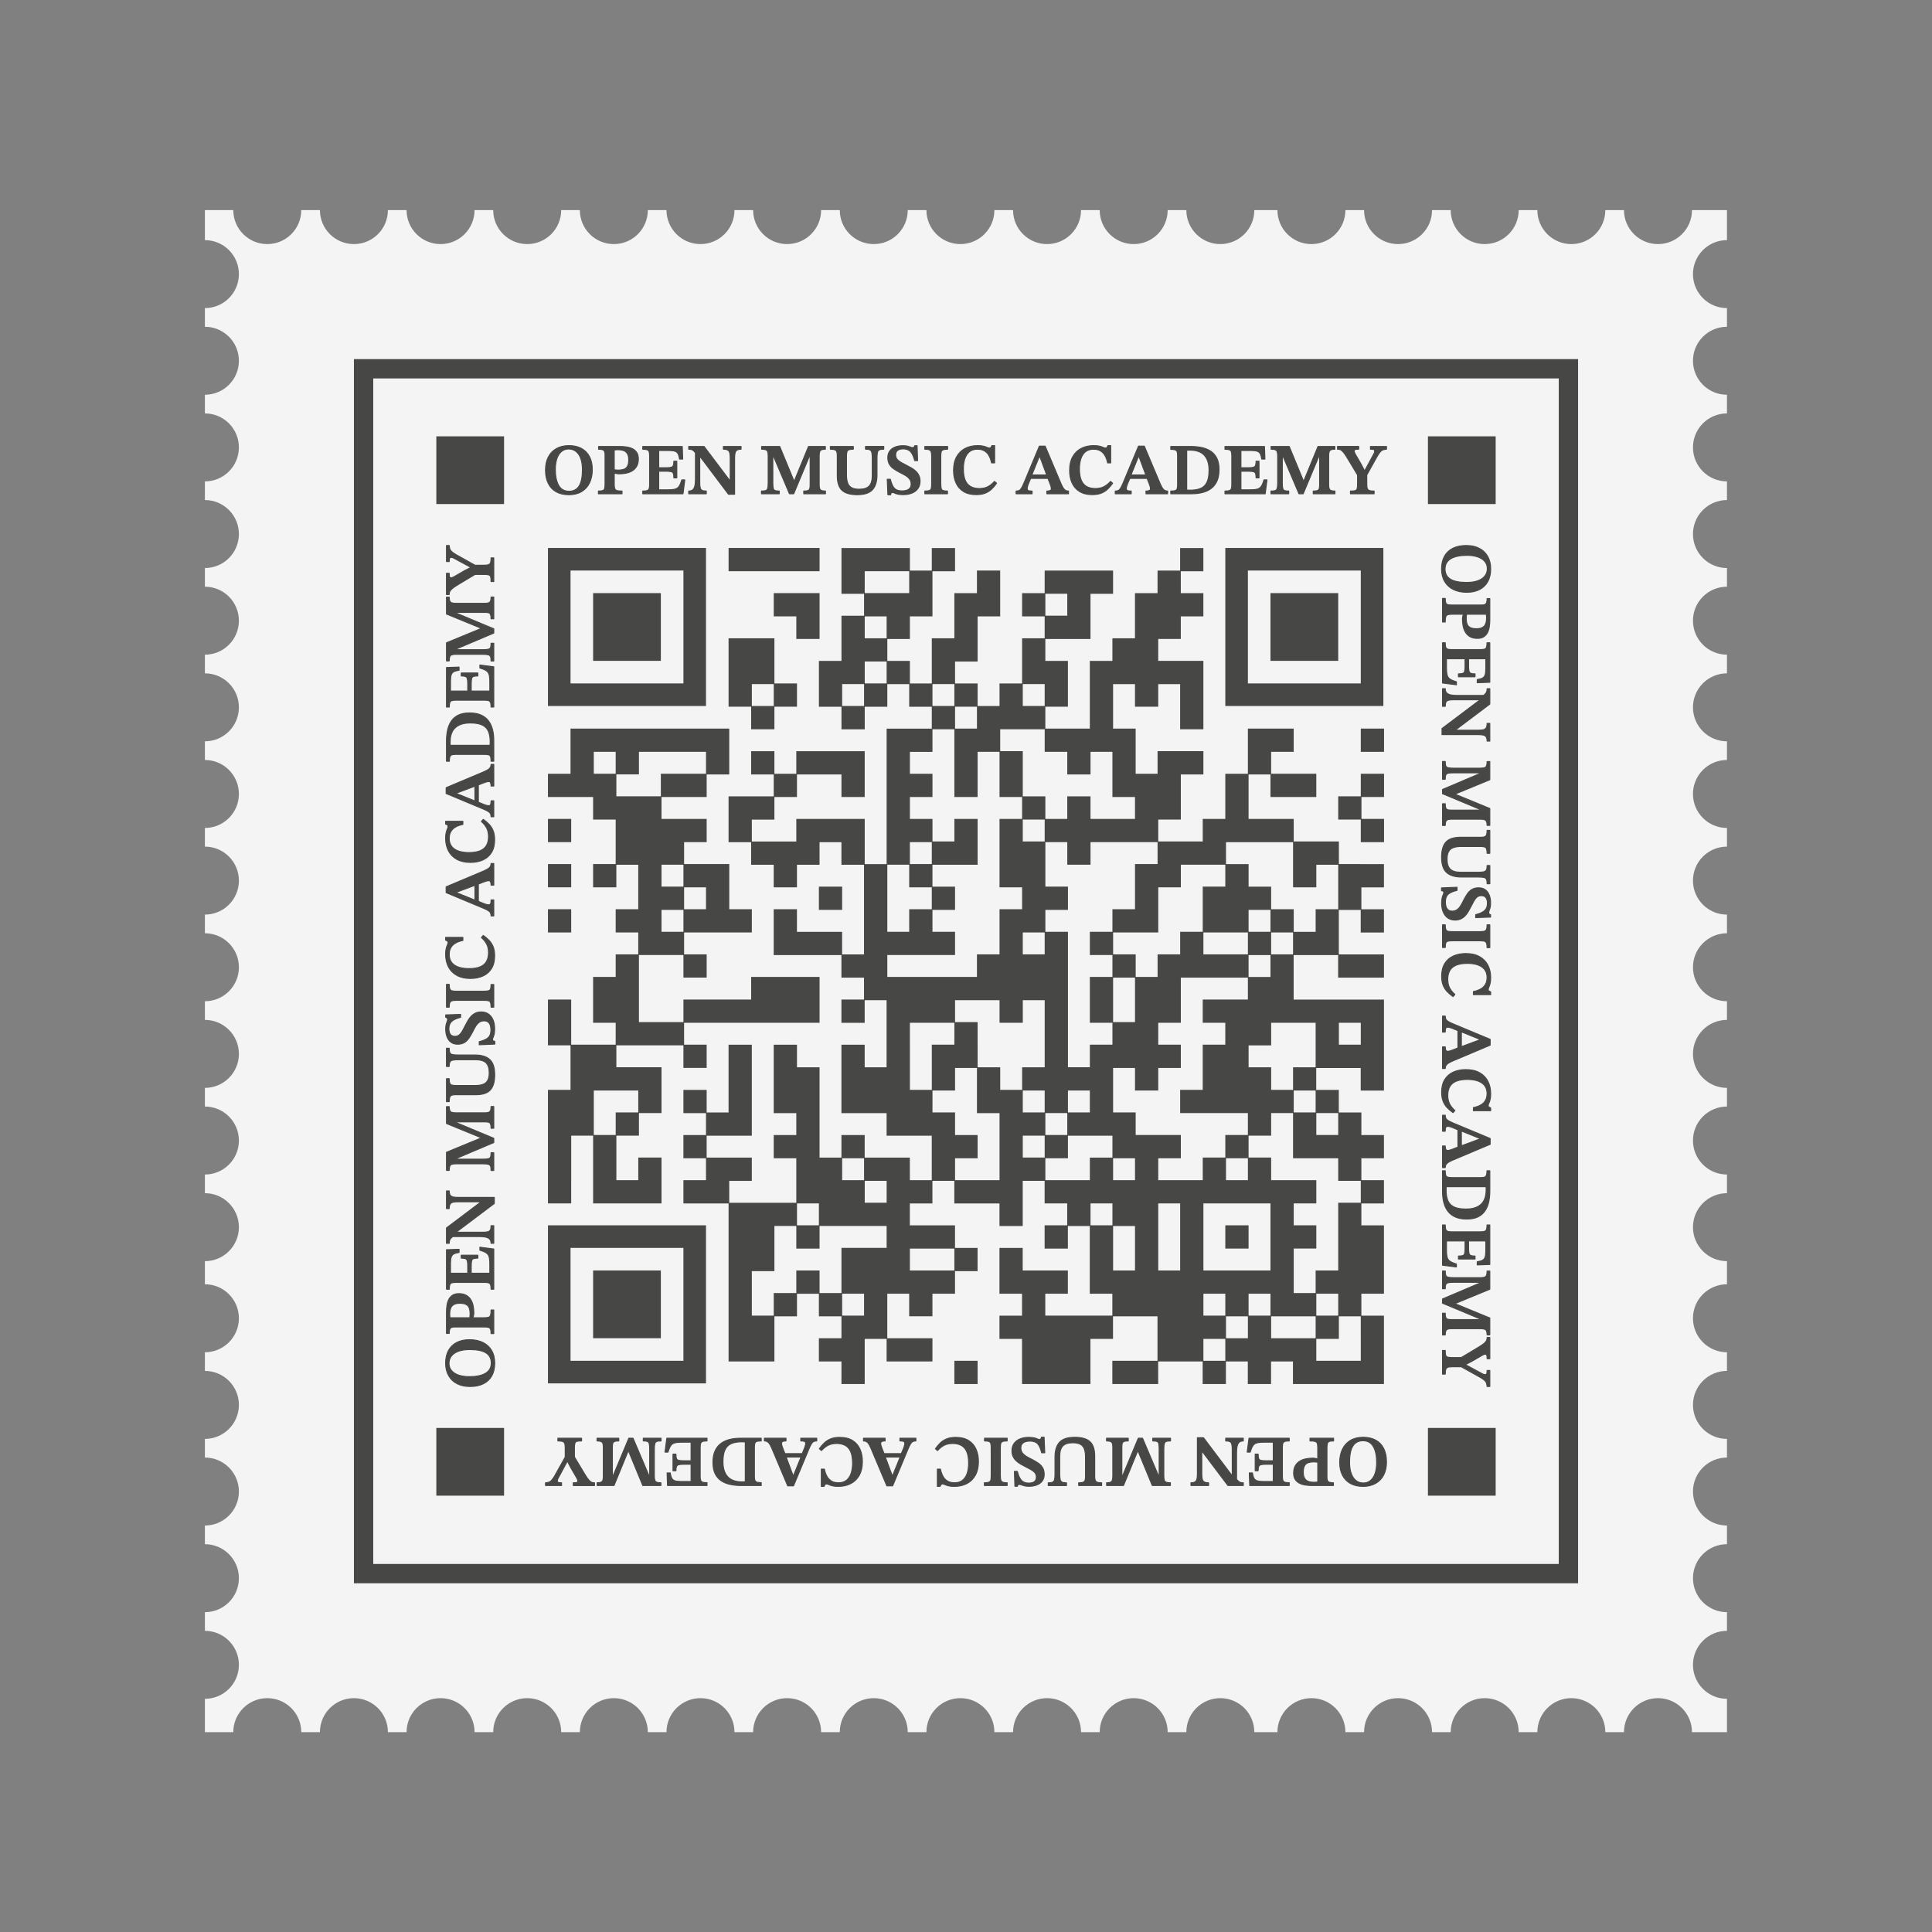 <?xml version="1.0" encoding="UTF-8" standalone="no"?>
<svg
   id="Ebene_1"
   viewBox="0 0 2000 2000"
   version="1.1"
   sodipodi:docname="briefmarke-mit-qr-code-oma-song.svg"
   inkscape:version="1.4 (86a8ad7, 2024-10-11)"
   xmlns:inkscape="http://www.inkscape.org/namespaces/inkscape"
   xmlns:sodipodi="http://sodipodi.sourceforge.net/DTD/sodipodi-0.dtd"
   xmlns="http://www.w3.org/2000/svg"
   xmlns:svg="http://www.w3.org/2000/svg">
  <rect x="0" y="0" width="2000" height="2000" fill="#808080" stroke="none"/>
  <sodipodi:namedview
     id="namedview78"
     pagecolor="#505050"
     bordercolor="#ffffff"
     borderopacity="1"
     inkscape:showpageshadow="0"
     inkscape:pageopacity="0"
     inkscape:pagecheckerboard="1"
     inkscape:deskcolor="#d1d1d1"
     inkscape:zoom="0.9075"
     inkscape:cx="999.44904"
     inkscape:cy="1000"
     inkscape:window-width="3840"
     inkscape:window-height="2054"
     inkscape:window-x="-11"
     inkscape:window-y="-11"
     inkscape:window-maximized="1"
     inkscape:current-layer="Ebene_1" />
  <defs
     id="defs1">
    <style
       id="style1">
      .cls-1, .cls-2 {
        fill: #474746;
      }

      .cls-3 {
        fill: #f4f4f4;
      }

      .cls-2 {
        stroke-linecap: round;
        stroke-linejoin: round;
      }

      .cls-2, .cls-4 {
        stroke: #474746;
      }

      .cls-4 {
        fill: none;
        stroke-miterlimit: 10;
        stroke-width: 20px;
      }
    </style>
  </defs>
  <path
     class="cls-3"
     d="M1752.55,1723.42c0-19.43,15.75-35.19,35.19-35.19v-19.31c-19.43,0-35.19-15.75-35.19-35.19s15.75-35.19,35.19-35.19v-19.31c-19.43,0-35.19-15.75-35.19-35.19s15.75-35.19,35.19-35.19v-19.31c-19.43,0-35.19-15.75-35.19-35.19s15.75-35.19,35.19-35.19v-19.31c-19.43,0-35.19-15.75-35.19-35.19s15.75-35.19,35.19-35.19v-23.91c-19.43,0-35.19-15.75-35.19-35.19s15.75-35.19,35.19-35.19v-19.31c-19.43,0-35.19-15.75-35.19-35.19s15.75-35.19,35.19-35.19v-19.31c-19.43,0-35.19-15.75-35.19-35.19s15.75-35.19,35.19-35.19v-19.31c-19.43,0-35.19-15.75-35.19-35.19s15.75-35.19,35.19-35.19v-19.31c-19.43,0-35.19-15.75-35.19-35.19s15.75-35.19,35.19-35.19v-19.31c-19.43,0-35.19-15.75-35.19-35.19s15.75-35.19,35.19-35.19v-19.31c-19.43,0-35.19-15.75-35.19-35.19s15.75-35.19,35.19-35.19v-19.31c-19.43,0-35.19-15.75-35.19-35.19s15.75-35.19,35.19-35.19v-19.31c-19.43,0-35.19-15.75-35.19-35.19s15.75-35.19,35.19-35.19v-19.31c-19.43,0-35.19-15.75-35.19-35.19s15.75-35.19,35.19-35.19v-19.31c-19.43,0-35.19-15.75-35.19-35.19s15.75-35.19,35.19-35.19v-19.31c-19.43,0-35.19-15.75-35.19-35.19s15.75-35.19,35.19-35.19v-31.09h-36.22c0,19.43-15.75,35.19-35.19,35.19s-35.19-15.75-35.19-35.19h-19.31c0,19.43-15.75,35.19-35.19,35.19s-35.19-15.75-35.19-35.19h-19.31c0,19.43-15.75,35.19-35.19,35.19s-35.19-15.75-35.19-35.19h-19.31c0,19.43-15.75,35.19-35.19,35.19s-35.19-15.75-35.19-35.19h-19.31c0,19.43-15.75,35.19-35.19,35.19s-35.19-15.75-35.19-35.19h-23.91c0,19.43-15.75,35.19-35.19,35.19s-35.19-15.75-35.19-35.19h-19.31c0,19.43-15.75,35.19-35.19,35.19s-35.19-15.75-35.19-35.19h-19.31c0,19.43-15.75,35.19-35.19,35.19s-35.19-15.75-35.19-35.19h-19.31c0,19.43-15.75,35.19-35.19,35.19s-35.19-15.75-35.19-35.19h-19.31c0,19.43-15.75,35.19-35.19,35.19s-35.19-15.75-35.19-35.19h-19.31c0,19.43-15.75,35.19-35.19,35.19s-35.19-15.75-35.19-35.19h-19.31c0,19.43-15.75,35.19-35.19,35.19s-35.19-15.75-35.19-35.19h-19.31c0,19.43-15.75,35.19-35.19,35.19s-35.19-15.75-35.19-35.19h-19.31c0,19.43-15.75,35.19-35.19,35.19s-35.19-15.75-35.19-35.19h-19.31c0,19.43-15.75,35.19-35.19,35.19s-35.19-15.75-35.19-35.19h-19.31c0,19.43-15.75,35.19-35.19,35.19s-35.19-15.75-35.19-35.19h-19.31c0,19.43-15.75,35.19-35.19,35.19s-35.19-15.75-35.19-35.19h-29.38v31.09h0c19.43,0,35.19,15.75,35.19,35.19s-15.75,35.19-35.19,35.19h0v19.31h0c19.43,0,35.19,15.75,35.19,35.19s-15.75,35.19-35.19,35.19h0v19.31h0c19.43,0,35.19,15.75,35.19,35.19s-15.75,35.19-35.19,35.19h0v19.31h0c19.43,0,35.19,15.75,35.19,35.19s-15.75,35.19-35.19,35.19h0v19.31h0c19.43,0,35.19,15.75,35.19,35.19s-15.75,35.19-35.19,35.19h0v19.31h0c19.43,0,35.19,15.75,35.19,35.19s-15.75,35.19-35.19,35.19h0v19.31h0c19.43,0,35.19,15.75,35.19,35.19s-15.75,35.19-35.19,35.19h0v19.31h0c19.43,0,35.19,15.75,35.19,35.19s-15.75,35.19-35.19,35.19h0v19.31h0c19.43,0,35.19,15.75,35.19,35.19s-15.75,35.19-35.19,35.19h0v19.31h0c19.43,0,35.19,15.75,35.19,35.19s-15.75,35.19-35.19,35.19h0v19.31h0c19.43,0,35.19,15.75,35.19,35.19s-15.75,35.19-35.19,35.19h0v19.31h0c19.43,0,35.19,15.75,35.19,35.19s-15.75,35.19-35.19,35.19h0v23.91h0c19.43,0,35.19,15.75,35.19,35.19s-15.75,35.19-35.19,35.19h0v19.31h0c19.43,0,35.19,15.75,35.19,35.19s-15.75,35.19-35.19,35.19h0v19.31h0c19.43,0,35.19,15.75,35.19,35.19s-15.75,35.19-35.19,35.19h0v19.31h0c19.43,0,35.19,15.75,35.19,35.19s-15.75,35.19-35.19,35.19h0v19.31h0c19.43,0,35.19,15.75,35.19,35.19s-15.75,35.19-35.19,35.19h0v34.51h29.38c0-19.43,15.75-35.19,35.19-35.19s35.19,15.75,35.19,35.19h19.31c0-19.43,15.75-35.19,35.19-35.19s35.19,15.75,35.19,35.19h19.31c0-19.43,15.75-35.19,35.19-35.19s35.19,15.75,35.19,35.19h19.31c0-19.43,15.75-35.19,35.19-35.19s35.19,15.75,35.19,35.19h19.31c0-19.43,15.75-35.19,35.19-35.19s35.19,15.75,35.19,35.19h19.31c0-19.43,15.75-35.19,35.19-35.19s35.19,15.75,35.19,35.19h19.31c0-19.43,15.75-35.19,35.19-35.19s35.19,15.75,35.19,35.19h19.31c0-19.43,15.75-35.19,35.19-35.19s35.19,15.75,35.19,35.19h19.31c0-19.43,15.75-35.19,35.19-35.19s35.19,15.75,35.19,35.19h19.31c0-19.43,15.75-35.19,35.19-35.19s35.19,15.75,35.19,35.19h19.31c0-19.43,15.75-35.19,35.19-35.19s35.19,15.75,35.19,35.19h19.31c0-19.43,15.75-35.19,35.19-35.19s35.19,15.75,35.19,35.19h23.91c0-19.43,15.75-35.19,35.19-35.19s35.19,15.75,35.19,35.19h19.31c0-19.43,15.75-35.19,35.19-35.19s35.19,15.75,35.19,35.19h19.31c0-19.43,15.75-35.19,35.19-35.19s35.19,15.75,35.19,35.19h19.31c0-19.43,15.75-35.19,35.19-35.19s35.19,15.75,35.19,35.19h19.31c0-19.43,15.75-35.19,35.19-35.19s35.19,15.75,35.19,35.19h36.22v-34.51c-19.43,0-35.19-15.75-35.19-35.19Z"
     id="path1" />
  <rect
     class="cls-4"
     x="376.38"
     y="381.76"
     width="1247.24"
     height="1247.24"
     id="rect1" />
  <g
     id="g12">
    <polygon
       class="cls-1"
       points="778.3 591.32 800.98 591.32 801.68 591.32 824.35 591.32 825.05 591.32 848.42 591.32 848.42 567.24 825.05 567.24 824.35 567.24 801.68 567.24 800.98 567.24 778.3 567.24 777.6 567.24 754.23 567.24 754.23 591.32 777.6 591.32 778.3 591.32"
       id="polygon1" />
    <polygon
       class="cls-1"
       points="848.42 661.44 848.42 638.06 848.42 637.36 848.42 613.99 825.05 613.99 824.35 613.99 800.98 613.99 800.98 638.06 824.35 638.06 824.35 661.44 848.42 661.44"
       id="polygon2" />
    <path
       class="cls-1"
       d="M777.6,754.93h24.07v-23.37h23.37v-24.07h-23.37v-46.75h-47.45v70.82h23.37v23.37ZM800.98,708.18v22.67h-22.67v-22.67h22.67Z"
       id="path2" />
    <rect
       class="cls-1"
       x="1408.68"
       y="754.23"
       width="24.07"
       height="24.07"
       id="rect2" />
    <polygon
       class="cls-1"
       points="1408.68 824.35 1385.31 824.35 1385.31 848.42 1408.68 848.42 1408.68 871.8 1432.76 871.8 1432.76 847.72 1409.39 847.72 1409.39 825.05 1432.76 825.05 1432.76 800.98 1408.68 800.98 1408.68 824.35"
       id="polygon3" />
    <rect
       class="cls-1"
       x="567.24"
       y="847.72"
       width="24.07"
       height="24.07"
       id="rect3" />
    <rect
       class="cls-1"
       x="567.24"
       y="894.47"
       width="24.07"
       height="24.07"
       id="rect4" />
    <path
       class="cls-1"
       d="M1408.68,894.47h-22.67v-23.37h-46.75v-23.37h-46.75v-46.05h22.67v23.37h47.45v-24.07h-46.75v-22.67h23.37v-24.07h-47.45v46.75h-23.37v46.75h-23.37v23.37h-46.05v-22.67h23.37v-46.75h23.37v-24.07h-47.45v23.37h-22.67v-46.75h-23.37v-46.05h22.67v23.37h24.07v-23.37h22.67v46.75h24.07v-70.82h-46.75v-22.67h23.37v-23.37h23.37v-24.07h-23.37v-22.67h23.37v-24.07h-24.07v23.37h-23.37v23.37h-23.37v46.75h-23.37v23.37h-23.37v70.12h-46.05v-22.67h23.37v-47.45h-23.37v-22.67h46.75v-46.75h23.37v-24.07h-70.82v23.37h-23.37v24.07h23.37v22.67h-23.37v46.75h-23.37v23.37h-22.67v-23.37h-23.37v-22.67h23.37v-46.75h23.37v-47.45h-24.07v23.37h-23.37v46.75h-23.37v46.75h-22.67v-23.37h-23.37v-22.67h23.37v-23.37h23.37v-46.75h23.37v-24.07h-24.07v23.37h-22.67v-23.37h-70.82v47.45h23.37v22.67h-23.37v46.75h-23.37v47.45h23.37v23.37h24.07v-23.37h23.37v-23.37h22.67v23.37h23.37v22.67h-46.75v140.24h-22.67v-46.75h-70.82v23.37h-46.05v-22.67h23.37v-23.37h23.37v-23.37h46.05v23.37h24.07v-47.45h-70.82v23.37h-22.67v-23.37h-24.07v24.07h23.37v22.67h-46.75v47.45h23.37v23.37h23.37v23.37h24.07v-23.37h23.37v-23.37h22.67v23.37h23.37v92.79h-22.67v-23.37h-46.75v-23.37h-24.07v47.45h70.12v23.37h23.37v22.67h-23.37v24.07h24.07v-23.37h22.67v69.42h-22.67v-23.37h-24.07v70.82h46.75v23.37h46.75v46.05h-22.67v-23.37h-46.75v-23.37h-24.07v23.37h-22.67v-93.49h-23.37v-23.37h-24.07v70.82h23.37v22.67h-23.37v24.07h23.37v46.05h-69.42v-22.67h23.37v-24.07h-46.75v-22.67h46.75v-94.19h-24.07v70.12h-22.67v-23.37h-24.07v24.07h23.37v22.67h-23.37v24.07h23.37v22.67h-23.37v24.07h46.75v163.61h47.45v-46.75h23.37v-23.37h22.67v23.37h23.37v22.67h-23.37v24.07h23.37v23.37h24.07v-46.75h22.67v23.37h47.45v-24.07h-46.75v-46.05h22.67v23.37h24.07v-23.37h23.37v-23.37h23.37v-24.07h-23.37v-23.37h-46.75v-22.67h23.37v-23.37h22.67v23.37h46.75v23.37h24.07v-46.75h22.67v23.37h23.37v22.67h-23.37v24.07h24.07v-23.37h22.67v70.12h23.37v22.67h-69.42v-22.67h23.37v-24.07h-46.75v-23.37h-24.07v47.45h23.37v22.67h-23.37v24.07h23.37v46.75h70.82v-46.75h23.37v-23.37h46.05v46.05h-46.75v24.07h47.45v-23.37h46.05v23.37h24.07v-23.37h22.67v23.37h24.07v-23.37h22.67v23.37h94.2v-70.82h-23.37v-22.67h23.37v-70.82h-23.37v-22.67h23.37v-24.07h-23.37v-22.67h23.37v-24.07h-23.37v-23.37h-23.37v-23.37h-23.37v-22.67h46.05v23.37h24.07v-94.19h-93.49v-46.05h46.05v23.37h47.45v-24.07h-46.75v-46.05h22.67v23.37h24.07v-24.07h-23.37v-22.67h23.37v-24.07h-24.07ZM894.47,1361.94h-22.67v-22.67h22.67v22.67ZM917.84,1245.07h-22.67v-22.67h22.67v22.67ZM847.72,1268.44h-22.67v-22.67h22.67v22.67ZM871.8,1199.02h22.67v22.67h-22.67v-22.67ZM778.3,1338.56v-22.67h23.37v-46.75h22.67v23.37h24.07v-23.37h69.42v22.67h-46.75v46.75h-22.67v-23.37h-24.07v23.37h-23.37v23.37h-22.67v-23.37ZM964.59,1292.52h23.37v22.67h-46.05v-22.67h22.67ZM1339.27,1128.9h22.67v22.67h-22.67v-22.67ZM1385.31,1174.95h-22.67v-22.67h22.67v22.67ZM1338.56,1174.95v24.07h46.75v23.37h23.37v22.67h-23.37v70.12h-23.37v23.37h-22.67v-46.05h23.37v-24.07h-23.37v-22.67h23.37v-24.07h-46.75v-23.37h-23.37v-22.67h23.37v-23.37h22.67v22.67ZM1385.31,1361.94h-22.67v-22.67h22.67v22.67ZM1315.19,1361.94h-22.67v-22.67h22.67v22.67ZM1268.44,1361.94h-22.67v-22.67h22.67v22.67ZM1151.58,1268.44h-22.67v-22.67h22.67v22.67ZM1152.28,1199.02h22.67v22.67h-22.67v-22.67ZM1104.83,1174.95h-22.67v-22.67h22.67v22.67ZM1012.04,1081.46v-23.37h-23.37v-22.67h46.05v23.37h24.07v-23.37h22.67v69.42h-23.37v23.37h-22.67v-23.37h-23.37v-23.37ZM1058.78,848.42h22.67v22.67h-22.67v-22.67ZM1128.9,895.17v-23.37h69.42v22.67h-23.37v46.75h-23.37v23.37h-23.37v24.07h23.37v22.67h-23.37v47.45h23.37v22.67h-23.37v23.37h-22.67v-140.24h-23.37v-22.67h23.37v-24.07h-23.37v-46.05h22.67v23.37h24.07ZM1245.77,965.29h46.05v22.67h-46.05v-22.67ZM1291.82,1174.95h-23.37v23.37h-23.37v23.37h-46.05v-22.67h23.37v-24.07h-46.75v-23.37h-23.37v-46.05h22.67v23.37h24.07v-23.37h23.37v-24.07h-23.37v-22.67h23.37v-46.75h69.42v22.67h-46.75v24.07h23.37v22.67h-23.37v46.75h-23.37v24.07h70.12v22.67ZM1291.82,1315.19h-46.05v-69.42h69.42v69.42h-23.37ZM1269.15,1199.02h22.67v22.67h-22.67v-22.67ZM1174.95,1034.71v23.37h-22.67v-46.05h22.67v22.67ZM1058.78,965.29h22.67v22.67h-22.67v-22.67ZM1058.78,1128.9h22.67v22.67h-22.67v-22.67ZM1105.53,1128.9h22.67v22.67h-22.67v-22.67ZM1199.02,1291.82v-46.05h22.67v69.42h-22.67v-23.37ZM1245.77,1386.01h22.67v22.67h-22.67v-22.67ZM1292.52,1011.34v-22.67h22.67v22.67h-22.67ZM1315.89,965.29h22.67v22.67h-22.67v-22.67ZM1315.19,964.59h-22.67v-22.67h22.67v22.67ZM1245.07,895.17h23.37v22.67h-23.37v46.75h-23.37v23.37h-23.37v23.37h-22.67v-23.37h-23.37v-22.67h46.75v-46.75h23.37v-23.37h22.67ZM1128.9,801.68v-23.37h22.67v46.75h23.37v22.67h-46.05v-23.37h-24.07v23.37h-22.67v-23.37h-23.37v-46.75h-23.37v-22.67h46.05v23.37h23.37v23.37h24.07ZM1058.78,708.18h22.67v22.67h-22.67v-22.67ZM1011.34,754.23h-22.67v-22.67h22.67v22.67ZM987.96,730.85h-22.67v-22.67h22.67v22.67ZM1104.83,637.36h-22.67v-22.67h22.67v22.67ZM895.17,638.06h22.67v22.67h-22.67v-22.67ZM894.47,708.18v22.67h-22.67v-22.67h22.67ZM895.17,684.81h22.67v22.67h-22.67v-22.67ZM917.84,591.32h23.37v22.67h-46.05v-22.67h22.67ZM965.29,778.3v-23.37h22.67v70.12h24.07v-46.75h22.67v46.75h23.37v22.67h-23.37v70.82h23.37v22.67h-23.37v46.75h-23.37v23.37h-92.79v-22.67h70.12v-24.07h-23.37v-22.67h23.37v-24.07h-23.37v-22.67h46.75v-47.45h-24.07v23.37h-22.67v-23.37h-23.37v-22.67h23.37v-24.07h-23.37v-22.67h23.37ZM964.59,871.8v22.67h-22.67v-22.67h22.67ZM918.54,941.22v-46.05h22.67v23.37h23.37v22.67h-23.37v23.37h-22.67v-23.37ZM941.92,1081.46v-22.67h46.05v22.67h-23.37v46.75h-22.67v-46.75ZM1012.04,1221.7h-23.37v-22.67h23.37v-24.07h-23.37v-23.37h-23.37v-22.67h23.37v-23.37h22.67v46.75h23.37v69.42h-22.67ZM1058.78,1175.65h22.67v22.67h-22.67v-22.67ZM1082.16,1221.7v-22.67h23.37v-23.37h46.05v22.67h-23.37v23.37h-46.05ZM1152.28,1291.82v-22.67h22.67v46.05h-22.67v-23.37ZM1269.15,1385.31v-22.67h22.67v22.67h-22.67ZM1315.89,1385.31v-22.67h46.05v22.67h-46.05ZM1408.68,1386.01v22.67h-46.05v-22.67h23.37v-23.37h22.67v23.37ZM1408.68,1058.78v22.67h-22.67v-22.67h22.67ZM1361.94,1058.78v46.05h-23.37v23.37h-22.67v-23.37h-23.37v-22.67h23.37v-23.37h46.05ZM1339.27,964.59v-23.37h-23.37v-23.37h-23.37v-23.37h-23.37v-22.67h69.42v46.75h24.07v-23.37h22.67v46.05h-23.37v23.37h-22.67Z"
       id="path4" />
    <rect
       class="cls-1"
       x="847.72"
       y="917.84"
       width="24.07"
       height="24.07"
       id="rect5" />
    <rect
       class="cls-1"
       x="567.24"
       y="941.22"
       width="24.07"
       height="24.07"
       id="rect6" />
    <path
       class="cls-1"
       d="M591.32,1222.4v-46.75h22.67v70.12h70.82v-47.45h-24.07v23.37h-22.67v-46.05h23.37v-23.37h23.37v-47.45h-46.75v-22.67h69.42v23.37h24.07v-24.07h-23.37v-22.67h140.24v-47.45h-70.82v23.37h-70.12v23.37h-46.05v-69.42h46.05v23.37h24.07v-24.07h-23.37v-22.67h70.12v-24.07h-23.37v-46.75h-46.75v-22.67h23.37v-24.07h-46.75v-22.67h46.75v-23.37h23.37v-47.45h-164.32v46.75h-23.37v24.07h46.75v23.37h23.37v46.05h-23.37v24.07h24.07v-23.37h22.67v46.05h-23.37v24.07h23.37v22.67h-23.37v23.37h-23.37v47.45h23.37v22.67h-46.05v-46.75h-24.07v47.45h23.37v46.05h-23.37v117.57h24.07v-23.37ZM660.73,1128.9v22.67h-23.37v23.37h-22.67v-46.05h46.05ZM684.81,895.17h22.67v22.67h-22.67v-22.67ZM684.81,941.92h22.67v22.67h-22.67v-22.67ZM730.85,941.22h-22.67v-22.67h22.67v22.67ZM684.11,778.3h46.75v22.67h-46.75v23.37h-46.05v-22.67h23.37v-23.37h22.67ZM637.36,778.3v22.67h-22.67v-22.67h22.67Z"
       id="path6" />
    <rect
       class="cls-1"
       x="1268.44"
       y="1268.44"
       width="24.07"
       height="24.07"
       id="rect7" />
    <rect
       class="cls-1"
       x="987.96"
       y="1408.68"
       width="24.07"
       height="24.07"
       id="rect8" />
    <path
       class="cls-1"
       d="M730.85,567.24h-163.61v163.61h163.61v-163.61ZM707.48,707.48h-116.87v-116.87h116.87v116.87Z"
       id="path8" />
    <path
       class="cls-1"
       d="M1432.06,567.24h-163.61v163.61h163.61v-163.61ZM1408.68,707.48h-116.87v-116.87h116.87v116.87Z"
       id="path9" />
    <path
       class="cls-1"
       d="M567.24,1432.06h163.61v-163.61h-163.61v163.61ZM590.61,1291.82h116.87v116.87h-116.87v-116.87Z"
       id="path10" />
    <rect
       class="cls-1"
       x="613.99"
       y="613.99"
       width="70.12"
       height="70.12"
       id="rect10" />
    <rect
       class="cls-1"
       x="1315.19"
       y="613.99"
       width="70.12"
       height="70.12"
       id="rect11" />
    <rect
       class="cls-1"
       x="613.99"
       y="1315.19"
       width="70.12"
       height="70.12"
       id="rect12" />
  </g>
  <g
     id="g27">
    <path
       class="cls-2"
       d="M588.92,512.13c-5.12,0-9.48-.99-13.08-2.98-3.6-1.99-6.36-4.89-8.27-8.72-1.91-3.82-2.87-8.42-2.87-13.79s.96-9.64,2.87-13.42c1.91-3.77,4.7-6.71,8.35-8.79s7.99-3.13,13.01-3.13,9.48.99,13.08,2.98c3.6,1.99,6.36,4.83,8.27,8.53,1.91,3.7,2.87,8.09,2.87,13.16,0,5.36-.96,10-2.87,13.9-1.91,3.9-4.67,6.92-8.27,9.06-3.6,2.13-7.96,3.21-13.08,3.21ZM588.99,508.55c4.72,0,8.22-1.82,10.51-5.48s3.43-9.28,3.43-16.88c0-4.57-.58-8.45-1.75-11.62-1.17-3.18-2.82-5.6-4.96-7.27-2.14-1.66-4.65-2.5-7.53-2.5-4.22,0-7.58,1.85-10.06,5.55-2.48,3.7-3.73,8.98-3.73,15.83s1.17,12.48,3.5,16.43c2.33,3.95,5.86,5.92,10.58,5.92Z"
       id="path12" />
    <path
       class="cls-2"
       d="M643.92,511.16h-24.45v-2.83c2.09,0,3.6-.17,4.55-.52.94-.35,1.56-1.03,1.86-2.05s.45-2.57.45-4.66v-30.41c0-2.33-.49-3.86-1.45-4.58s-2.72-1.08-5.25-1.08v-2.83h22.06c2.43,0,4.81.17,7.12.52,2.31.35,4.36.99,6.15,1.94,1.79.94,3.22,2.25,4.29,3.91,1.07,1.67,1.6,3.82,1.6,6.45,0,2.98-.55,5.47-1.64,7.45-1.09,1.99-2.57,3.58-4.43,4.77-1.86,1.19-3.99,2.04-6.37,2.53-2.38.5-4.87.75-7.45.75-.85,0-1.73-.08-2.65-.26-.92-.17-1.73-.36-2.42-.56v11.7c0,1.99.17,3.48.52,4.47.35.99,1.11,1.65,2.27,1.98,1.17.32,2.92.49,5.25.49v2.83ZM639.82,486.64c2.43,0,4.47-.3,6.11-.89s2.87-1.68,3.69-3.24c.82-1.57,1.23-3.81,1.23-6.74,0-3.43-.87-5.99-2.61-7.68-1.74-1.69-4.55-2.53-8.42-2.53-.69,0-1.34.02-1.94.07-.6.05-1.27.12-2.01.23v20.42c.5.05,1.04.12,1.64.22.6.1,1.37.15,2.31.15Z"
       id="path13" />
    <path
       class="cls-2"
       d="M707.04,511.16h-41.66v-2.83c1.84,0,3.27-.14,4.29-.41s1.74-.86,2.16-1.75c.42-.89.63-2.28.63-4.17v-30.11c0-1.89-.16-3.32-.49-4.28-.32-.97-.99-1.63-2.01-1.98-1.02-.35-2.55-.52-4.58-.52v-2.91h40.92l.45,13.04h-3.28c-.35-2.34-.86-4.15-1.53-5.44-.67-1.29-1.74-2.18-3.21-2.68-1.47-.5-3.64-.75-6.52-.75h-10.28v17.81h7.45c2.38,0,4.16-.15,5.33-.45,1.17-.3,1.94-.93,2.31-1.9.37-.97.56-2.42.56-4.36h3.06v17.22h-3.06c0-2.09-.19-3.61-.56-4.59-.37-.97-1.14-1.59-2.31-1.86-1.17-.27-2.94-.41-5.33-.41h-7.45v19.23h9.09c2.63,0,4.77-.14,6.41-.41s2.95-.78,3.95-1.53c.99-.75,1.81-1.79,2.46-3.13s1.29-3.08,1.94-5.22h3.13l-1.86,14.38Z"
       id="path14" />
    <path
       class="cls-2"
       d="M760.47,511.68h-6.33l-29.36-38.98h-2.46l-1.94-3.35c-.89-1.24-1.7-2.16-2.42-2.76s-1.47-1.01-2.24-1.23c-.77-.23-1.7-.34-2.8-.34v-2.83h15.95l26.68,35.4h.37v-22.95c0-2.09-.12-3.84-.37-5.25-.25-1.42-.86-2.5-1.83-3.24s-2.6-1.12-4.88-1.12v-2.83h18.33v2.83c-2.04,0-3.54.37-4.51,1.12s-1.58,1.85-1.83,3.32-.37,3.24-.37,5.33v36.89ZM731.18,511.16h-18.26v-2.83c1.99,0,3.48-.51,4.47-1.53.99-1.02,1.66-2.45,2.01-4.28.35-1.84.52-4,.52-6.48v-28.62h4.47v32.05c0,2.48.18,4.36.52,5.62.35,1.27,1.02,2.12,2.01,2.57.99.45,2.41.67,4.25.67v2.83Z"
       id="path15" />
    <path
       class="cls-2"
       d="M806.68,511.16h-18.41v-2.83c1.99,0,3.47-.16,4.43-.49s1.63-1.08,1.98-2.27c.35-1.19.52-3.05.52-5.59v-28.02c0-1.89-.18-3.33-.52-4.32-.35-.99-1.01-1.68-1.98-2.05-.97-.37-2.4-.56-4.29-.56v-2.83h18.78l14.68,35.62h.45l14.61-35.62h17.51v2.83c-1.69,0-3.01.19-3.95.56-.94.37-1.59,1.06-1.94,2.05-.35.99-.52,2.41-.52,4.25v30.19c0,1.69.19,2.98.56,3.87s1.03,1.51,1.98,1.86c.94.35,2.26.52,3.95.52v2.83h-22.51v-2.83c1.94,0,3.38-.17,4.32-.52.94-.35,1.57-.97,1.86-1.86s.45-2.19.45-3.87v-30.56h-.45l-16.55,39.65h-4.4l-16.84-39.65h-.37v28.47c0,2.54.16,4.4.49,5.59.32,1.19.96,1.95,1.9,2.27.94.32,2.36.49,4.25.49v2.83Z"
       id="path16" />
    <path
       class="cls-2"
       d="M887.54,512.13c-7.3,0-12.59-1.52-15.87-4.55-3.28-3.03-4.92-8-4.92-14.91v-21.09c0-1.74-.19-3.08-.56-4.02-.37-.94-1.07-1.6-2.09-1.98-1.02-.37-2.52-.56-4.51-.56v-2.83h23.77v2.83c-2.04,0-3.57.19-4.58.56-1.02.37-1.69,1.06-2.01,2.05-.32.99-.49,2.43-.49,4.32v19.82c0,3.23.38,5.94,1.16,8.12.77,2.19,2.11,3.83,4.02,4.92,1.91,1.1,4.56,1.64,7.94,1.64,4.77,0,8.22-1.09,10.36-3.28,2.13-2.19,3.2-5.84,3.2-10.96v-17.59c0-2.63-.15-4.64-.45-6.04-.3-1.39-.94-2.33-1.94-2.83-.99-.5-2.54-.75-4.62-.75v-2.83h18.93v2.83c-2.14,0-3.7.25-4.69.75-.99.5-1.63,1.42-1.9,2.76-.27,1.34-.41,3.3-.41,5.89v17.14c0,6.86-1.56,12-4.69,15.43s-8.35,5.14-15.65,5.14Z"
       id="path17" />
    <path
       class="cls-2"
       d="M922.05,512.2h-2.91l-.67-16.1h3.21c.84,3.28,1.79,5.79,2.83,7.53s2.33,2.93,3.87,3.58c1.54.65,3.4.97,5.59.97,1.69,0,3.23-.23,4.62-.67s2.51-1.19,3.35-2.24c.84-1.04,1.27-2.43,1.27-4.17,0-2.13-.56-3.9-1.68-5.29-1.12-1.39-2.55-2.61-4.29-3.65-1.74-1.04-3.6-2.03-5.59-2.98-2.19-1.14-4.25-2.36-6.19-3.65s-3.49-2.87-4.66-4.73c-1.17-1.86-1.75-4.24-1.75-7.12,0-2.68.66-4.93,1.98-6.74,1.32-1.81,3.15-3.19,5.52-4.13,2.36-.94,5.08-1.42,8.16-1.42,2.04,0,3.66.16,4.88.49,1.22.33,2.21.65,2.98.97s1.45.48,2.05.48c.5,0,.96-.12,1.38-.37.42-.25.73-.77.93-1.57h2.46l.52,15.43h-3.06c-1.09-4.37-2.53-7.49-4.32-9.35s-4.25-2.79-7.38-2.79c-2.58,0-4.56.51-5.92,1.52-1.37,1.02-2.05,2.6-2.05,4.73,0,1.84.52,3.37,1.56,4.58,1.04,1.22,2.42,2.3,4.14,3.24s3.54,1.91,5.48,2.9c1.74.89,3.44,1.82,5.1,2.76,1.67.95,3.17,2.05,4.51,3.32,1.34,1.27,2.42,2.74,3.24,4.43.82,1.69,1.23,3.68,1.23,5.96,0,3.03-.75,5.58-2.24,7.64s-3.54,3.63-6.15,4.7c-2.61,1.07-5.63,1.6-9.06,1.6-2.43,0-4.36-.19-5.78-.56-1.42-.37-2.51-.75-3.28-1.12-.77-.37-1.43-.56-1.98-.56s-1.01.21-1.38.63-.56,1.01-.56,1.75Z"
       id="path18" />
    <path
       class="cls-2"
       d="M980.85,511.16h-23.48v-2.83c2.19,0,3.78-.19,4.77-.56.99-.37,1.63-1.1,1.9-2.16.27-1.07.41-2.67.41-4.81v-28.1c0-1.99-.14-3.53-.41-4.62-.27-1.09-.91-1.87-1.9-2.35-.99-.47-2.58-.71-4.77-.71v-2.83h23.63v2.83c-2.24,0-3.86.24-4.88.71-1.02.47-1.64,1.27-1.86,2.38-.22,1.12-.34,2.65-.34,4.59v28.1c0,2.09.14,3.68.41,4.77.27,1.1.89,1.83,1.86,2.2.97.37,2.52.56,4.66.56v2.83Z"
       id="path19" />
    <path
       class="cls-2"
       d="M1010.58,512.05c-5.32,0-9.71-1.08-13.19-3.24-3.48-2.16-6.06-5.13-7.75-8.91-1.69-3.77-2.54-8.08-2.54-12.89,0-5.57,1.06-10.26,3.17-14.09,2.11-3.82,5.04-6.72,8.79-8.68,3.75-1.96,8.09-2.94,13.01-2.94,2.63,0,4.72.21,6.26.63,1.54.42,2.76.85,3.65,1.26.89.42,1.69.63,2.38.63.75,0,1.27-.27,1.57-.82.3-.54.6-1.12.89-1.71h2.83v17.89h-3.2c-.94-4.77-2.63-8.32-5.07-10.66s-5.56-3.5-9.39-3.5c-4.82,0-8.47,1.78-10.96,5.33-2.48,3.55-3.73,8.61-3.73,15.17,0,4.77.63,8.64,1.9,11.62s3.13,5.16,5.59,6.52,5.43,2.05,8.91,2.05,6.57-.63,8.98-1.9c2.41-1.27,4.68-3.09,6.82-5.48l2.16,1.94c-1.54,2.19-3.23,4.18-5.07,5.96-1.84,1.79-4.04,3.2-6.6,4.25-2.56,1.05-5.7,1.57-9.43,1.57Z"
       id="path20" />
    <path
       class="cls-2"
       d="M1068.41,511.16h-16.55v-2.83c1.34,0,2.42-.21,3.24-.63s1.59-1.22,2.31-2.38c.72-1.17,1.55-2.87,2.5-5.1l16.02-38.38h6.04l16.69,39.57c1.04,2.38,2.1,4.13,3.17,5.25,1.07,1.12,2.5,1.68,4.29,1.68v2.83h-22.43v-2.83c.65,0,1.33-.05,2.05-.15.72-.1,1.33-.32,1.83-.67.5-.35.75-.92.75-1.71,0-.55-.12-1.31-.37-2.27-.25-.97-.6-1.98-1.04-3.02l-2.46-6.19-.6-1.79-7.53-20.27h-.3l-8.2,20.27-.52,1.79-2.98,7.23c-.2.64-.41,1.33-.63,2.05-.22.72-.34,1.41-.34,2.05,0,1.14.38,1.87,1.16,2.2.77.32,2.07.49,3.91.49v2.83ZM1085.7,495.21h-19.75l1.27-3.58h17.22l1.27,3.58Z"
       id="path21" />
    <path
       class="cls-2"
       d="M1130.72,512.05c-5.32,0-9.71-1.08-13.19-3.24-3.48-2.16-6.06-5.13-7.75-8.91-1.69-3.77-2.54-8.08-2.54-12.89,0-5.57,1.06-10.26,3.17-14.09,2.11-3.82,5.04-6.72,8.79-8.68,3.75-1.96,8.09-2.94,13.01-2.94,2.63,0,4.72.21,6.26.63,1.54.42,2.76.85,3.65,1.26.89.42,1.69.63,2.38.63.75,0,1.27-.27,1.57-.82.3-.54.6-1.12.89-1.71h2.83v17.89h-3.2c-.94-4.77-2.63-8.32-5.07-10.66s-5.56-3.5-9.39-3.5c-4.82,0-8.47,1.78-10.96,5.33-2.48,3.55-3.73,8.61-3.73,15.17,0,4.77.63,8.64,1.9,11.62s3.13,5.16,5.59,6.52,5.43,2.05,8.91,2.05,6.57-.63,8.98-1.9c2.41-1.27,4.68-3.09,6.82-5.48l2.16,1.94c-1.54,2.19-3.23,4.18-5.07,5.96-1.84,1.79-4.04,3.2-6.6,4.25-2.56,1.05-5.7,1.57-9.43,1.57Z"
       id="path22" />
    <path
       class="cls-2"
       d="M1171.04,511.16h-16.55v-2.83c1.34,0,2.42-.21,3.24-.63s1.59-1.22,2.31-2.38c.72-1.17,1.55-2.87,2.5-5.1l16.02-38.38h6.04l16.69,39.57c1.04,2.38,2.1,4.13,3.17,5.25,1.07,1.12,2.5,1.68,4.29,1.68v2.83h-22.43v-2.83c.65,0,1.33-.05,2.05-.15.72-.1,1.33-.32,1.83-.67.5-.35.75-.92.75-1.71,0-.55-.12-1.31-.37-2.27-.25-.97-.6-1.98-1.04-3.02l-2.46-6.19-.6-1.79-7.53-20.27h-.3l-8.2,20.27-.52,1.79-2.98,7.23c-.2.64-.41,1.33-.63,2.05-.22.72-.34,1.41-.34,2.05,0,1.14.38,1.87,1.16,2.2.77.32,2.07.49,3.91.49v2.83ZM1188.33,495.21h-19.75l1.27-3.58h17.22l1.27,3.58Z"
       id="path23" />
    <path
       class="cls-2"
       d="M1233.56,511.16h-21.61v-2.83c2.09,0,3.64-.16,4.66-.49s1.68-.99,1.98-2.01c.3-1.02.45-2.52.45-4.51v-29.96c0-1.84-.22-3.19-.67-4.06s-1.18-1.44-2.2-1.72c-1.02-.27-2.42-.41-4.21-.41v-2.98h21.09c3.77,0,7.4.36,10.88,1.08,3.48.72,6.57,1.96,9.28,3.73s4.85,4.19,6.41,7.27,2.35,7,2.35,11.77-.71,8.61-2.12,11.81c-1.42,3.2-3.42,5.79-6,7.75-2.58,1.96-5.6,3.38-9.06,4.25s-7.19,1.3-11.22,1.3ZM1232.29,507.43c4.03,0,7.48-.57,10.36-1.72,2.88-1.14,5.09-3.19,6.63-6.15s2.31-7.22,2.31-12.78c0-6.71-1.62-11.85-4.85-15.43-3.23-3.58-8.25-5.36-15.06-5.36h-1.45c-.47,0-1.06.02-1.75.07v41.21c.64.05,1.29.09,1.94.11s1.27.04,1.86.04Z"
       id="path24" />
    <path
       class="cls-2"
       d="M1309.73,511.16h-41.66v-2.83c1.84,0,3.27-.14,4.29-.41s1.74-.86,2.16-1.75c.42-.89.63-2.28.63-4.17v-30.11c0-1.89-.16-3.32-.49-4.28-.32-.97-.99-1.63-2.01-1.98-1.02-.35-2.55-.52-4.58-.52v-2.91h40.92l.45,13.04h-3.28c-.35-2.34-.86-4.15-1.53-5.44-.67-1.29-1.74-2.18-3.21-2.68-1.47-.5-3.64-.75-6.52-.75h-10.28v17.81h7.45c2.38,0,4.16-.15,5.33-.45,1.17-.3,1.94-.93,2.31-1.9.37-.97.56-2.42.56-4.36h3.06v17.22h-3.06c0-2.09-.19-3.61-.56-4.59-.37-.97-1.14-1.59-2.31-1.86-1.17-.27-2.94-.41-5.33-.41h-7.45v19.23h9.09c2.63,0,4.77-.14,6.41-.41s2.95-.78,3.95-1.53c.99-.75,1.81-1.79,2.46-3.13s1.29-3.08,1.94-5.22h3.13l-1.86,14.38Z"
       id="path25" />
    <path
       class="cls-2"
       d="M1334.1,511.16h-18.41v-2.83c1.99,0,3.47-.16,4.43-.49s1.63-1.08,1.98-2.27c.35-1.19.52-3.05.52-5.59v-28.02c0-1.89-.18-3.33-.52-4.32-.35-.99-1.01-1.68-1.98-2.05-.97-.37-2.4-.56-4.29-.56v-2.83h18.78l14.68,35.62h.45l14.61-35.62h17.51v2.83c-1.69,0-3.01.19-3.95.56-.94.37-1.59,1.06-1.94,2.05-.35.99-.52,2.41-.52,4.25v30.19c0,1.69.19,2.98.56,3.87s1.03,1.51,1.98,1.86c.94.35,2.26.52,3.95.52v2.83h-22.51v-2.83c1.94,0,3.38-.17,4.32-.52.94-.35,1.57-.97,1.86-1.86s.45-2.19.45-3.87v-30.56h-.45l-16.55,39.65h-4.4l-16.84-39.65h-.37v28.47c0,2.54.16,4.4.49,5.59.32,1.19.96,1.95,1.9,2.27.94.32,2.36.49,4.25.49v2.83Z"
       id="path26" />
    <path
       class="cls-2"
       d="M1422.49,511.16h-24.52v-2.83c2.19,0,3.8-.14,4.85-.41s1.73-.93,2.05-1.98c.32-1.04.48-2.66.48-4.85v-9.32l-9.84-16.4c-1.44-2.43-2.66-4.34-3.65-5.7-.99-1.37-1.89-2.38-2.68-3.06-.8-.67-1.54-1.11-2.24-1.3-.7-.2-1.49-.3-2.38-.3v-2.83h21.98v2.83c-1.99,0-3.27.15-3.84.45s-.86.72-.86,1.27c0,.89.37,1.99,1.12,3.28l6.41,11.1,3.06,5.96h.45l9.46-17.51c.2-.35.37-.77.52-1.27.15-.5.22-.94.22-1.34,0-.6-.26-1.07-.78-1.41-.52-.35-1.73-.52-3.61-.52v-2.83h16.62v2.83c-1.39.1-2.57.31-3.54.63-.97.32-1.88.94-2.72,1.86-.85.92-1.86,2.35-3.06,4.29l-11.1,19.9v9.39c0,2.19.21,3.79.63,4.81.42,1.02,1.19,1.68,2.31,1.98s2.67.45,4.66.45v2.83Z"
       id="path27" />
  </g>
  <g
     id="g43">
    <path
       class="cls-2"
       d="M1411.08,1487.87c5.12,0,9.48.99,13.08,2.98,3.6,1.99,6.36,4.89,8.27,8.72,1.91,3.82,2.87,8.42,2.87,13.79s-.96,9.64-2.87,13.42c-1.91,3.77-4.7,6.71-8.35,8.79s-7.99,3.13-13.01,3.13-9.48-.99-13.08-2.98c-3.6-1.99-6.36-4.83-8.27-8.53-1.91-3.7-2.87-8.09-2.87-13.16,0-5.36.96-10,2.87-13.9,1.91-3.9,4.67-6.92,8.27-9.06,3.6-2.13,7.96-3.21,13.08-3.21ZM1411.01,1491.45c-4.72,0-8.22,1.82-10.51,5.48s-3.43,9.28-3.43,16.88c0,4.57.58,8.45,1.75,11.62,1.17,3.18,2.82,5.6,4.96,7.27,2.14,1.66,4.65,2.5,7.53,2.5,4.22,0,7.58-1.85,10.06-5.55,2.48-3.7,3.73-8.98,3.73-15.83s-1.17-12.48-3.5-16.43c-2.33-3.95-5.86-5.92-10.58-5.92Z"
       id="path28" />
    <path
       class="cls-2"
       d="M1356.08,1488.84h24.45v2.83c-2.09,0-3.6.17-4.55.52-.94.35-1.56,1.03-1.86,2.05s-.45,2.57-.45,4.66v30.41c0,2.33.49,3.86,1.45,4.58s2.72,1.08,5.25,1.08v2.83h-22.06c-2.43,0-4.81-.17-7.12-.52-2.31-.35-4.36-.99-6.15-1.94-1.79-.94-3.22-2.25-4.29-3.91-1.07-1.67-1.6-3.82-1.6-6.45,0-2.98.55-5.47,1.64-7.45,1.09-1.99,2.57-3.58,4.43-4.77,1.86-1.19,3.99-2.04,6.37-2.53,2.38-.5,4.87-.75,7.45-.75.85,0,1.73.08,2.65.26.92.17,1.73.36,2.42.56v-11.7c0-1.99-.17-3.48-.52-4.47-.35-.99-1.11-1.65-2.27-1.98-1.17-.32-2.92-.49-5.25-.49v-2.83ZM1360.18,1513.36c-2.43,0-4.47.3-6.11.89s-2.87,1.68-3.69,3.24c-.82,1.57-1.23,3.81-1.23,6.74,0,3.43.87,5.99,2.61,7.68,1.74,1.69,4.55,2.53,8.42,2.53.69,0,1.34-.02,1.94-.07.6-.05,1.27-.12,2.01-.23v-20.42c-.5-.05-1.04-.12-1.64-.22-.6-.1-1.37-.15-2.31-.15Z"
       id="path29" />
    <path
       class="cls-2"
       d="M1292.96,1488.84h41.66v2.83c-1.84,0-3.27.14-4.29.41s-1.74.86-2.16,1.75c-.42.89-.63,2.28-.63,4.17v30.11c0,1.89.16,3.32.49,4.28.32.97.99,1.63,2.01,1.98,1.02.35,2.55.52,4.58.52v2.91h-40.92l-.45-13.04h3.28c.35,2.34.86,4.15,1.53,5.44.67,1.29,1.74,2.18,3.21,2.68,1.47.5,3.64.75,6.52.75h10.28v-17.81h-7.45c-2.38,0-4.16.15-5.33.45-1.17.3-1.94.93-2.31,1.9-.37.97-.56,2.42-.56,4.36h-3.06v-17.22h3.06c0,2.09.19,3.61.56,4.59.37.97,1.14,1.59,2.31,1.86,1.17.27,2.94.41,5.33.41h7.45v-19.23h-9.09c-2.63,0-4.77.14-6.41.41s-2.95.78-3.95,1.53c-.99.75-1.81,1.79-2.46,3.13s-1.29,3.08-1.94,5.22h-3.13l1.86-14.38Z"
       id="path30" />
    <path
       class="cls-2"
       d="M1239.53,1488.32h6.33l29.36,38.98h2.46l1.94,3.35c.89,1.24,1.7,2.16,2.42,2.76s1.47,1.01,2.24,1.23c.77.23,1.7.34,2.8.34v2.83h-15.95l-26.68-35.4h-.37v22.95c0,2.09.12,3.84.37,5.25.25,1.42.86,2.5,1.83,3.24s2.6,1.12,4.88,1.12v2.83h-18.33v-2.83c2.04,0,3.54-.37,4.51-1.12s1.58-1.85,1.83-3.32.37-3.24.37-5.33v-36.89ZM1268.82,1488.84h18.26v2.83c-1.99,0-3.48.51-4.47,1.53-.99,1.02-1.66,2.45-2.01,4.28-.35,1.84-.52,4-.52,6.48v28.62h-4.47v-32.05c0-2.48-.18-4.36-.52-5.62-.35-1.27-1.02-2.12-2.01-2.57-.99-.45-2.41-.67-4.25-.67v-2.83Z"
       id="path31" />
    <path
       class="cls-2"
       d="M1193.32,1488.84h18.41v2.83c-1.99,0-3.47.16-4.43.49s-1.63,1.08-1.98,2.27c-.35,1.19-.52,3.05-.52,5.59v28.02c0,1.89.18,3.33.52,4.32.35.99,1.01,1.68,1.98,2.05.97.37,2.4.56,4.29.56v2.83h-18.78l-14.68-35.62h-.45l-14.61,35.62h-17.51v-2.83c1.69,0,3.01-.19,3.95-.56.94-.37,1.59-1.06,1.94-2.05.35-.99.52-2.41.52-4.25v-30.19c0-1.69-.19-2.98-.56-3.87s-1.03-1.51-1.98-1.86c-.94-.35-2.26-.52-3.95-.52v-2.83h22.51v2.83c-1.94,0-3.38.17-4.32.52-.94.35-1.57.97-1.86,1.86s-.45,2.19-.45,3.87v30.56h.45l16.55-39.65h4.4l16.84,39.65h.37v-28.47c0-2.54-.16-4.4-.49-5.59-.32-1.19-.96-1.95-1.9-2.27-.94-.32-2.36-.49-4.25-.49v-2.83Z"
       id="path32" />
    <path
       class="cls-2"
       d="M1112.46,1487.87c7.3,0,12.59,1.52,15.87,4.55,3.28,3.03,4.92,8,4.92,14.91v21.09c0,1.74.19,3.08.56,4.02.37.94,1.07,1.6,2.09,1.98,1.02.37,2.52.56,4.51.56v2.83h-23.77v-2.83c2.04,0,3.57-.19,4.58-.56,1.02-.37,1.69-1.06,2.01-2.05.32-.99.49-2.43.49-4.32v-19.82c0-3.23-.38-5.94-1.16-8.12-.77-2.19-2.11-3.83-4.02-4.92-1.91-1.1-4.56-1.64-7.94-1.64-4.77,0-8.22,1.09-10.36,3.28-2.13,2.19-3.2,5.84-3.2,10.96v17.59c0,2.63.15,4.64.45,6.04.3,1.39.94,2.33,1.94,2.83.99.5,2.54.75,4.62.75v2.83h-18.93v-2.83c2.14,0,3.7-.25,4.69-.75.99-.5,1.63-1.42,1.9-2.76.27-1.34.41-3.3.41-5.89v-17.14c0-6.86,1.56-12,4.69-15.43s8.35-5.14,15.65-5.14Z"
       id="path33" />
    <path
       class="cls-2"
       d="M1077.95,1487.8h2.91l.67,16.1h-3.21c-.84-3.28-1.79-5.79-2.83-7.53s-2.33-2.93-3.87-3.58c-1.54-.65-3.4-.97-5.59-.97-1.69,0-3.23.23-4.62.67s-2.51,1.19-3.35,2.24c-.84,1.04-1.27,2.43-1.27,4.17,0,2.13.56,3.9,1.68,5.29,1.12,1.39,2.55,2.61,4.29,3.65,1.74,1.04,3.6,2.03,5.59,2.98,2.19,1.14,4.25,2.36,6.19,3.65s3.49,2.87,4.66,4.73c1.17,1.86,1.75,4.24,1.75,7.12,0,2.68-.66,4.93-1.98,6.74-1.32,1.81-3.15,3.19-5.52,4.13-2.36.94-5.08,1.42-8.16,1.42-2.04,0-3.66-.16-4.88-.49-1.22-.33-2.21-.65-2.98-.97s-1.45-.48-2.05-.48c-.5,0-.96.12-1.38.37-.42.25-.73.77-.93,1.57h-2.46l-.52-15.43h3.06c1.09,4.37,2.53,7.49,4.32,9.35s4.25,2.79,7.38,2.79c2.58,0,4.56-.51,5.92-1.52,1.37-1.02,2.05-2.6,2.05-4.73,0-1.84-.52-3.37-1.56-4.58-1.04-1.22-2.42-2.3-4.14-3.24s-3.54-1.91-5.48-2.9c-1.74-.89-3.44-1.82-5.1-2.76-1.67-.95-3.17-2.05-4.51-3.32-1.34-1.27-2.42-2.74-3.24-4.43-.82-1.69-1.23-3.68-1.23-5.96,0-3.03.75-5.58,2.24-7.64s3.54-3.63,6.15-4.7c2.61-1.07,5.63-1.6,9.06-1.6,2.43,0,4.36.19,5.78.56,1.42.37,2.51.75,3.28,1.12.77.37,1.43.56,1.98.56s1.01-.21,1.38-.63.56-1.01.56-1.75Z"
       id="path34" />
    <path
       class="cls-2"
       d="M1019.15,1488.84h23.48v2.83c-2.19,0-3.78.19-4.77.56-.99.37-1.63,1.1-1.9,2.16-.27,1.07-.41,2.67-.41,4.81v28.1c0,1.99.14,3.53.41,4.62.27,1.09.91,1.87,1.9,2.35.99.47,2.58.71,4.77.71v2.83h-23.63v-2.83c2.24,0,3.86-.24,4.88-.71,1.02-.47,1.64-1.27,1.86-2.38.22-1.12.34-2.65.34-4.59v-28.1c0-2.09-.14-3.68-.41-4.77-.27-1.1-.89-1.83-1.86-2.2-.97-.37-2.52-.56-4.66-.56v-2.83Z"
       id="path35" />
    <path
       class="cls-2"
       d="M989.42,1487.95c5.32,0,9.71,1.08,13.19,3.24,3.48,2.16,6.06,5.13,7.75,8.91,1.69,3.77,2.54,8.08,2.54,12.89,0,5.57-1.06,10.26-3.17,14.09-2.11,3.82-5.04,6.72-8.79,8.68-3.75,1.96-8.09,2.94-13.01,2.94-2.63,0-4.72-.21-6.26-.63-1.54-.42-2.76-.85-3.65-1.26-.89-.42-1.69-.63-2.38-.63-.75,0-1.27.27-1.57.82-.3.54-.6,1.12-.89,1.71h-2.83v-17.89h3.2c.94,4.77,2.63,8.32,5.07,10.66s5.56,3.5,9.39,3.5c4.82,0,8.47-1.78,10.96-5.33,2.48-3.55,3.73-8.61,3.73-15.17,0-4.77-.63-8.64-1.9-11.62s-3.13-5.16-5.59-6.52-5.43-2.05-8.91-2.05-6.57.63-8.98,1.9c-2.41,1.27-4.68,3.09-6.82,5.48l-2.16-1.94c1.54-2.19,3.23-4.18,5.07-5.96,1.84-1.79,4.04-3.2,6.6-4.25,2.56-1.05,5.7-1.57,9.43-1.57Z"
       id="path36" />
    <path
       class="cls-2"
       d="M931.59,1488.84h16.55v2.83c-1.34,0-2.42.21-3.24.63s-1.59,1.22-2.31,2.38c-.72,1.17-1.55,2.87-2.5,5.1l-16.02,38.38h-6.04l-16.69-39.57c-1.04-2.38-2.1-4.13-3.17-5.25-1.07-1.12-2.5-1.68-4.29-1.68v-2.83h22.43v2.83c-.65,0-1.33.05-2.05.15-.72.1-1.33.32-1.83.67-.5.35-.75.92-.75,1.71,0,.55.12,1.31.37,2.27.25.97.6,1.98,1.04,3.02l2.46,6.19.6,1.79,7.53,20.27h.3l8.2-20.27.52-1.79,2.98-7.23c.2-.64.41-1.33.63-2.05.22-.72.34-1.41.34-2.05,0-1.14-.38-1.87-1.16-2.2-.77-.32-2.07-.49-3.91-.49v-2.83ZM914.3,1504.79h19.75l-1.27,3.58h-17.22l-1.27-3.58Z"
       id="path37" />
    <path
       class="cls-2"
       d="M869.28,1487.95c5.32,0,9.71,1.08,13.19,3.24,3.48,2.16,6.06,5.13,7.75,8.91,1.69,3.77,2.54,8.08,2.54,12.89,0,5.57-1.06,10.26-3.17,14.09-2.11,3.82-5.04,6.72-8.79,8.68-3.75,1.96-8.09,2.94-13.01,2.94-2.63,0-4.72-.21-6.26-.63-1.54-.42-2.76-.85-3.65-1.26-.89-.42-1.69-.63-2.38-.63-.75,0-1.27.27-1.57.82-.3.54-.6,1.12-.89,1.71h-2.83v-17.89h3.2c.94,4.77,2.63,8.32,5.07,10.66s5.56,3.5,9.39,3.5c4.82,0,8.47-1.78,10.96-5.33,2.48-3.55,3.73-8.61,3.73-15.17,0-4.77-.63-8.64-1.9-11.62s-3.13-5.16-5.59-6.52-5.43-2.05-8.91-2.05-6.57.63-8.98,1.9c-2.41,1.27-4.68,3.09-6.82,5.48l-2.16-1.94c1.54-2.19,3.23-4.18,5.07-5.96,1.84-1.79,4.04-3.2,6.6-4.25,2.56-1.05,5.7-1.57,9.43-1.57Z"
       id="path38" />
    <path
       class="cls-2"
       d="M828.96,1488.84h16.55v2.83c-1.34,0-2.42.21-3.24.63s-1.59,1.22-2.31,2.38c-.72,1.17-1.55,2.87-2.5,5.1l-16.02,38.38h-6.04l-16.69-39.57c-1.04-2.38-2.1-4.13-3.17-5.25-1.07-1.12-2.5-1.68-4.29-1.68v-2.83h22.43v2.83c-.65,0-1.33.05-2.05.15-.72.1-1.33.32-1.83.67-.5.35-.75.92-.75,1.71,0,.55.12,1.31.37,2.27.25.97.6,1.98,1.04,3.02l2.46,6.19.6,1.79,7.53,20.27h.3l8.2-20.27.52-1.79,2.98-7.23c.2-.64.41-1.33.63-2.05.22-.72.34-1.41.34-2.05,0-1.14-.38-1.87-1.16-2.2-.77-.32-2.07-.49-3.91-.49v-2.83ZM811.67,1504.79h19.75l-1.27,3.58h-17.22l-1.27-3.58Z"
       id="path39" />
    <path
       class="cls-2"
       d="M766.44,1488.84h21.61v2.83c-2.09,0-3.64.16-4.66.49s-1.68.99-1.98,2.01c-.3,1.02-.45,2.52-.45,4.51v29.96c0,1.84.22,3.19.67,4.06s1.18,1.44,2.2,1.72c1.02.27,2.42.41,4.21.41v2.98h-21.09c-3.77,0-7.4-.36-10.88-1.08-3.48-.72-6.57-1.96-9.28-3.73s-4.85-4.19-6.41-7.27-2.35-7-2.35-11.77.71-8.61,2.12-11.81c1.42-3.2,3.42-5.79,6-7.75,2.58-1.96,5.6-3.38,9.06-4.25,3.45-.87,7.19-1.3,11.22-1.3ZM767.71,1492.57c-4.03,0-7.48.57-10.36,1.72-2.88,1.14-5.09,3.19-6.63,6.15s-2.31,7.22-2.31,12.78c0,6.71,1.62,11.85,4.85,15.43,3.23,3.58,8.25,5.36,15.06,5.36h1.45c.47,0,1.06-.02,1.75-.07v-41.21c-.64-.05-1.29-.09-1.94-.11s-1.27-.04-1.86-.04Z"
       id="path40" />
    <path
       class="cls-2"
       d="M690.27,1488.84h41.66v2.83c-1.84,0-3.27.14-4.29.41s-1.74.86-2.16,1.75c-.42.89-.63,2.28-.63,4.17v30.11c0,1.89.16,3.32.49,4.28.32.97.99,1.63,2.01,1.98,1.02.35,2.55.52,4.58.52v2.91h-40.92l-.45-13.04h3.28c.35,2.34.86,4.15,1.53,5.44.67,1.29,1.74,2.18,3.21,2.68,1.47.5,3.64.75,6.52.75h10.28v-17.81h-7.45c-2.38,0-4.16.15-5.33.45-1.17.3-1.94.93-2.31,1.9-.37.97-.56,2.42-.56,4.36h-3.06v-17.22h3.06c0,2.09.19,3.61.56,4.59.37.97,1.14,1.59,2.31,1.86,1.17.27,2.94.41,5.33.41h7.45v-19.23h-9.09c-2.63,0-4.77.14-6.41.41s-2.95.78-3.95,1.53c-.99.75-1.81,1.79-2.46,3.13s-1.29,3.08-1.94,5.22h-3.13l1.86-14.38Z"
       id="path41" />
    <path
       class="cls-2"
       d="M665.9,1488.84h18.41v2.83c-1.99,0-3.47.16-4.43.49s-1.63,1.08-1.98,2.27c-.35,1.19-.52,3.05-.52,5.59v28.02c0,1.89.18,3.33.52,4.32.35.99,1.01,1.68,1.98,2.05.97.37,2.4.56,4.29.56v2.83h-18.78l-14.68-35.62h-.45l-14.61,35.62h-17.51v-2.83c1.69,0,3.01-.19,3.95-.56.94-.37,1.59-1.06,1.94-2.05.35-.99.52-2.41.52-4.25v-30.19c0-1.69-.19-2.98-.56-3.87s-1.03-1.51-1.98-1.86c-.94-.35-2.26-.52-3.95-.52v-2.83h22.51v2.83c-1.94,0-3.38.17-4.32.52-.94.35-1.57.97-1.86,1.86s-.45,2.19-.45,3.87v30.56h.45l16.55-39.65h4.4l16.84,39.65h.37v-28.47c0-2.54-.16-4.4-.49-5.59-.32-1.19-.96-1.95-1.9-2.27-.94-.32-2.36-.49-4.25-.49v-2.83Z"
       id="path42" />
    <path
       class="cls-2"
       d="M577.51,1488.84h24.52v2.83c-2.19,0-3.8.14-4.85.41s-1.73.93-2.05,1.98c-.32,1.04-.48,2.66-.48,4.85v9.32l9.84,16.4c1.44,2.43,2.66,4.34,3.65,5.7.99,1.37,1.89,2.38,2.68,3.06.8.67,1.54,1.11,2.24,1.3.7.2,1.49.3,2.38.3v2.83h-21.98v-2.83c1.99,0,3.27-.15,3.84-.45s.86-.72.86-1.27c0-.89-.37-1.99-1.12-3.28l-6.41-11.1-3.06-5.96h-.45l-9.46,17.51c-.2.35-.37.77-.52,1.27-.15.5-.22.94-.22,1.34,0,.6.26,1.07.78,1.41.52.35,1.73.52,3.61.52v2.83h-16.62v-2.83c1.39-.1,2.57-.31,3.54-.63.97-.32,1.88-.94,2.72-1.86.85-.92,1.86-2.35,3.06-4.29l11.1-19.9v-9.39c0-2.19-.21-3.79-.63-4.81-.42-1.02-1.19-1.68-2.31-1.98s-2.67-.45-4.66-.45v-2.83Z"
       id="path43" />
  </g>
  <g
     id="g59">
    <path
       class="cls-2"
       d="M1492.32,588.92c0-5.12.99-9.48,2.98-13.08,1.99-3.6,4.89-6.36,8.72-8.27,3.82-1.91,8.42-2.87,13.79-2.87s9.64.96,13.42,2.87c3.77,1.91,6.71,4.7,8.79,8.35s3.13,7.99,3.13,13.01-.99,9.48-2.98,13.08c-1.99,3.6-4.83,6.36-8.53,8.27-3.7,1.91-8.09,2.87-13.16,2.87-5.36,0-10-.96-13.9-2.87-3.9-1.91-6.92-4.67-9.06-8.27-2.13-3.6-3.21-7.96-3.21-13.08ZM1495.9,588.99c0,4.72,1.82,8.22,5.48,10.51,3.65,2.29,9.28,3.43,16.88,3.43,4.57,0,8.45-.58,11.62-1.75,3.18-1.17,5.6-2.82,7.27-4.96,1.66-2.14,2.5-4.65,2.5-7.53,0-4.22-1.85-7.58-5.55-10.06-3.7-2.48-8.98-3.73-15.83-3.73s-12.48,1.17-16.43,3.5c-3.95,2.33-5.92,5.86-5.92,10.58Z"
       id="path44" />
    <path
       class="cls-2"
       d="M1493.29,643.92v-24.45h2.83c0,2.09.17,3.6.52,4.55.35.94,1.03,1.56,2.05,1.86s2.57.45,4.66.45h30.41c2.33,0,3.86-.49,4.58-1.45s1.08-2.72,1.08-5.25h2.83v22.06c0,2.43-.17,4.81-.52,7.12-.35,2.31-.99,4.36-1.94,6.15-.94,1.79-2.25,3.22-3.91,4.29-1.67,1.07-3.82,1.6-6.45,1.6-2.98,0-5.47-.55-7.45-1.64-1.99-1.09-3.58-2.57-4.77-4.43-1.19-1.86-2.04-3.99-2.53-6.37-.5-2.38-.75-4.87-.75-7.45,0-.85.08-1.73.26-2.65.17-.92.36-1.73.56-2.42h-11.7c-1.99,0-3.48.17-4.47.52-.99.35-1.65,1.11-1.98,2.27-.32,1.17-.49,2.92-.49,5.25h-2.83ZM1517.81,639.82c0,2.43.3,4.47.89,6.11s1.68,2.87,3.24,3.69c1.57.82,3.81,1.23,6.74,1.23,3.43,0,5.99-.87,7.68-2.61,1.69-1.74,2.53-4.55,2.53-8.42,0-.69-.02-1.34-.07-1.94-.05-.6-.12-1.27-.23-2.01h-20.42c-.05.5-.12,1.04-.22,1.64-.1.6-.15,1.37-.15,2.31Z"
       id="path45" />
    <path
       class="cls-2"
       d="M1493.29,707.04v-41.66h2.83c0,1.84.14,3.27.41,4.29s.86,1.74,1.75,2.16c.89.42,2.28.63,4.17.63h30.11c1.89,0,3.32-.16,4.28-.49.97-.32,1.63-.99,1.98-2.01.35-1.02.52-2.55.52-4.58h2.91v40.92l-13.04.45v-3.28c2.34-.35,4.15-.86,5.44-1.53,1.29-.67,2.18-1.74,2.68-3.21.5-1.47.75-3.64.75-6.52v-10.28h-17.81v7.45c0,2.38.15,4.16.45,5.33.3,1.17.93,1.94,1.9,2.31.97.37,2.42.56,4.36.56v3.06h-17.22v-3.06c2.09,0,3.61-.19,4.59-.56.97-.37,1.59-1.14,1.86-2.31.27-1.17.41-2.94.41-5.33v-7.45h-19.23v9.09c0,2.63.14,4.77.41,6.41s.78,2.95,1.53,3.95c.75.99,1.79,1.81,3.13,2.46s3.08,1.29,5.22,1.94v3.13l-14.38-1.86Z"
       id="path46" />
    <path
       class="cls-2"
       d="M1492.77,760.47v-6.33l38.98-29.36v-2.46l3.35-1.94c1.24-.89,2.16-1.7,2.76-2.42s1.01-1.47,1.23-2.24c.23-.77.34-1.7.34-2.8h2.83v15.95l-35.4,26.68v.37h22.95c2.09,0,3.84-.12,5.25-.37,1.42-.25,2.5-.86,3.24-1.83s1.12-2.6,1.12-4.88h2.83v18.33h-2.83c0-2.04-.37-3.54-1.12-4.51s-1.85-1.58-3.32-1.83-3.24-.37-5.33-.37h-36.89ZM1493.29,731.18v-18.26h2.83c0,1.99.51,3.48,1.53,4.47,1.02.99,2.45,1.66,4.28,2.01,1.84.35,4,.52,6.48.52h28.62v4.47h-32.05c-2.48,0-4.36.18-5.62.52-1.27.35-2.12,1.02-2.57,2.01-.45.99-.67,2.41-.67,4.25h-2.83Z"
       id="path47" />
    <path
       class="cls-2"
       d="M1493.29,806.68v-18.41h2.83c0,1.99.16,3.47.49,4.43s1.08,1.63,2.27,1.98c1.19.35,3.05.52,5.59.52h28.02c1.89,0,3.33-.18,4.32-.52.99-.35,1.68-1.01,2.05-1.98.37-.97.56-2.4.56-4.29h2.83v18.78l-35.62,14.68v.45l35.62,14.61v17.51h-2.83c0-1.69-.19-3.01-.56-3.95-.37-.94-1.06-1.59-2.05-1.94-.99-.35-2.41-.52-4.25-.52h-30.19c-1.69,0-2.98.19-3.87.56s-1.51,1.03-1.86,1.98c-.35.94-.52,2.26-.52,3.95h-2.83v-22.51h2.83c0,1.94.17,3.38.52,4.32.35.94.97,1.57,1.86,1.86s2.19.45,3.87.45h30.56v-.45l-39.65-16.55v-4.4l39.65-16.84v-.37h-28.47c-2.54,0-4.4.16-5.59.49-1.19.32-1.95.96-2.27,1.9-.32.94-.49,2.36-.49,4.25h-2.83Z"
       id="path48" />
    <path
       class="cls-2"
       d="M1492.32,887.54c0-7.3,1.52-12.59,4.55-15.87,3.03-3.28,8-4.92,14.91-4.92h21.09c1.74,0,3.08-.19,4.02-.56.94-.37,1.6-1.07,1.98-2.09.37-1.02.56-2.52.56-4.51h2.83v23.77h-2.83c0-2.04-.19-3.57-.56-4.58-.37-1.02-1.06-1.69-2.05-2.01-.99-.32-2.43-.49-4.32-.49h-19.82c-3.23,0-5.94.38-8.12,1.16-2.19.77-3.83,2.11-4.92,4.02-1.1,1.91-1.64,4.56-1.64,7.94,0,4.77,1.09,8.22,3.28,10.36,2.19,2.13,5.84,3.2,10.96,3.2h17.59c2.63,0,4.64-.15,6.04-.45,1.39-.3,2.33-.94,2.83-1.94.5-.99.75-2.54.75-4.62h2.83v18.93h-2.83c0-2.14-.25-3.7-.75-4.69-.5-.99-1.42-1.63-2.76-1.9-1.34-.27-3.3-.41-5.89-.41h-17.14c-6.86,0-12-1.56-15.43-4.69s-5.14-8.35-5.14-15.65Z"
       id="path49" />
    <path
       class="cls-2"
       d="M1492.25,922.05v-2.91l16.1-.67v3.21c-3.28.84-5.79,1.79-7.53,2.83s-2.93,2.33-3.58,3.87c-.65,1.54-.97,3.4-.97,5.59,0,1.69.23,3.23.67,4.62s1.19,2.51,2.24,3.35c1.04.84,2.43,1.27,4.17,1.27,2.13,0,3.9-.56,5.29-1.68,1.39-1.12,2.61-2.55,3.65-4.29,1.04-1.74,2.03-3.6,2.98-5.59,1.14-2.19,2.36-4.25,3.65-6.19s2.87-3.49,4.73-4.66c1.86-1.17,4.24-1.75,7.12-1.75,2.68,0,4.93.66,6.74,1.98,1.81,1.32,3.19,3.15,4.13,5.52.94,2.36,1.42,5.08,1.42,8.16,0,2.04-.16,3.66-.49,4.88-.33,1.22-.65,2.21-.97,2.98s-.48,1.45-.48,2.05c0,.5.12.96.37,1.38.25.42.77.73,1.57.93v2.46l-15.43.52v-3.06c4.37-1.09,7.49-2.53,9.35-4.32s2.79-4.25,2.79-7.38c0-2.58-.51-4.56-1.52-5.92-1.02-1.37-2.6-2.05-4.73-2.05-1.84,0-3.37.52-4.58,1.56-1.22,1.04-2.3,2.42-3.24,4.14s-1.91,3.54-2.9,5.48c-.89,1.74-1.82,3.44-2.76,5.1-.95,1.67-2.05,3.17-3.32,4.51-1.27,1.34-2.74,2.42-4.43,3.24-1.69.82-3.68,1.23-5.96,1.23-3.03,0-5.58-.75-7.64-2.24s-3.63-3.54-4.7-6.15c-1.07-2.61-1.6-5.63-1.6-9.06,0-2.43.19-4.36.56-5.78.37-1.42.75-2.51,1.12-3.28.37-.77.56-1.43.56-1.98s-.21-1.01-.63-1.38-1.01-.56-1.75-.56Z"
       id="path50" />
    <path
       class="cls-2"
       d="M1493.29,980.85v-23.48h2.83c0,2.19.19,3.78.56,4.77.37.99,1.1,1.63,2.16,1.9,1.07.27,2.67.41,4.81.41h28.1c1.99,0,3.53-.14,4.62-.41,1.09-.27,1.87-.91,2.35-1.9.47-.99.71-2.58.71-4.77h2.83v23.63h-2.83c0-2.24-.24-3.86-.71-4.88-.47-1.02-1.27-1.64-2.38-1.86-1.12-.22-2.65-.34-4.59-.34h-28.1c-2.09,0-3.68.14-4.77.41-1.1.27-1.83.89-2.2,1.86-.37.97-.56,2.52-.56,4.66h-2.83Z"
       id="path51" />
    <path
       class="cls-2"
       d="M1492.39,1010.58c0-5.32,1.08-9.71,3.24-13.19,2.16-3.48,5.13-6.06,8.91-7.75,3.77-1.69,8.08-2.54,12.89-2.54,5.57,0,10.26,1.06,14.09,3.17,3.82,2.11,6.72,5.04,8.68,8.79,1.96,3.75,2.94,8.09,2.94,13.01,0,2.63-.21,4.72-.63,6.26-.42,1.54-.85,2.76-1.26,3.65-.42.89-.63,1.69-.63,2.38,0,.75.27,1.27.82,1.57.54.3,1.12.6,1.71.89v2.83h-17.89v-3.2c4.77-.94,8.32-2.63,10.66-5.07s3.5-5.56,3.5-9.39c0-4.82-1.78-8.47-5.33-10.96-3.55-2.48-8.61-3.73-15.17-3.73-4.77,0-8.64.63-11.62,1.9s-5.16,3.13-6.52,5.59-2.05,5.43-2.05,8.91.63,6.57,1.9,8.98c1.27,2.41,3.09,4.68,5.48,6.82l-1.94,2.16c-2.19-1.54-4.18-3.23-5.96-5.07-1.79-1.84-3.2-4.04-4.25-6.6-1.05-2.56-1.57-5.7-1.57-9.43Z"
       id="path52" />
    <path
       class="cls-2"
       d="M1493.29,1068.41v-16.55h2.83c0,1.34.21,2.42.63,3.24s1.22,1.59,2.38,2.31c1.17.72,2.87,1.55,5.1,2.5l38.38,16.02v6.04l-39.57,16.69c-2.38,1.04-4.13,2.1-5.25,3.17-1.12,1.07-1.68,2.5-1.68,4.29h-2.83v-22.43h2.83c0,.65.05,1.33.15,2.05.1.72.32,1.33.67,1.83.35.5.92.75,1.71.75.55,0,1.31-.12,2.27-.37.97-.25,1.98-.6,3.02-1.04l6.19-2.46,1.79-.6,20.27-7.53v-.3l-20.27-8.2-1.79-.52-7.23-2.98c-.64-.2-1.33-.41-2.05-.63-.72-.22-1.41-.34-2.05-.34-1.14,0-1.87.38-2.2,1.16-.32.77-.49,2.07-.49,3.91h-2.83ZM1509.24,1085.7v-19.75l3.58,1.27v17.22l-3.58,1.27Z"
       id="path53" />
    <path
       class="cls-2"
       d="M1492.39,1130.72c0-5.32,1.08-9.71,3.24-13.19,2.16-3.48,5.13-6.06,8.91-7.75,3.77-1.69,8.08-2.54,12.89-2.54,5.57,0,10.26,1.06,14.09,3.17,3.82,2.11,6.72,5.04,8.68,8.79,1.96,3.75,2.94,8.09,2.94,13.01,0,2.63-.21,4.72-.63,6.26-.42,1.54-.85,2.76-1.26,3.65-.42.89-.63,1.69-.63,2.38,0,.75.27,1.27.82,1.57.54.3,1.12.6,1.71.89v2.83h-17.89v-3.2c4.77-.94,8.32-2.63,10.66-5.07s3.5-5.56,3.5-9.39c0-4.82-1.78-8.47-5.33-10.96-3.55-2.48-8.61-3.73-15.17-3.73-4.77,0-8.64.63-11.62,1.9s-5.16,3.13-6.52,5.59-2.05,5.43-2.05,8.91.63,6.57,1.9,8.98c1.27,2.41,3.09,4.68,5.48,6.82l-1.94,2.16c-2.19-1.54-4.18-3.23-5.96-5.07-1.79-1.84-3.2-4.04-4.25-6.6-1.05-2.56-1.57-5.7-1.57-9.43Z"
       id="path54" />
    <path
       class="cls-2"
       d="M1493.29,1171.04v-16.55h2.83c0,1.34.21,2.42.63,3.24s1.22,1.59,2.38,2.31c1.17.72,2.87,1.55,5.1,2.5l38.38,16.02v6.04l-39.57,16.69c-2.38,1.04-4.13,2.1-5.25,3.17-1.12,1.07-1.68,2.5-1.68,4.29h-2.83v-22.43h2.83c0,.65.05,1.33.15,2.05.1.72.32,1.33.67,1.83.35.5.92.75,1.71.75.55,0,1.31-.12,2.27-.37.97-.25,1.98-.6,3.02-1.04l6.19-2.46,1.79-.6,20.27-7.53v-.3l-20.27-8.2-1.79-.52-7.23-2.98c-.64-.2-1.33-.41-2.05-.63-.72-.22-1.41-.34-2.05-.34-1.14,0-1.87.38-2.2,1.16-.32.77-.49,2.07-.49,3.91h-2.83ZM1509.24,1188.33v-19.75l3.58,1.27v17.22l-3.58,1.27Z"
       id="path55" />
    <path
       class="cls-2"
       d="M1493.29,1233.56v-21.61h2.83c0,2.09.16,3.64.49,4.66s.99,1.68,2.01,1.98c1.02.3,2.52.45,4.51.45h29.96c1.84,0,3.19-.22,4.06-.67s1.44-1.18,1.72-2.2c.27-1.02.41-2.42.41-4.21h2.98v21.09c0,3.77-.36,7.4-1.08,10.88-.72,3.48-1.96,6.57-3.73,9.28s-4.19,4.85-7.27,6.41-7,2.35-11.77,2.35-8.61-.71-11.81-2.12c-3.2-1.42-5.79-3.42-7.75-6-1.96-2.58-3.38-5.6-4.25-9.06s-1.3-7.19-1.3-11.22ZM1497.01,1232.29c0,4.03.57,7.48,1.72,10.36,1.14,2.88,3.19,5.09,6.15,6.63s7.22,2.31,12.78,2.31c6.71,0,11.85-1.62,15.43-4.85,3.58-3.23,5.36-8.25,5.36-15.06v-1.45c0-.47-.02-1.06-.07-1.75h-41.21c-.05.64-.09,1.29-.11,1.94s-.04,1.27-.04,1.86Z"
       id="path56" />
    <path
       class="cls-2"
       d="M1493.29,1309.73v-41.66h2.83c0,1.84.14,3.27.41,4.29s.86,1.74,1.75,2.16c.89.42,2.28.63,4.17.63h30.11c1.89,0,3.32-.16,4.28-.49.97-.32,1.63-.99,1.98-2.01.35-1.02.52-2.55.52-4.58h2.91v40.92l-13.04.45v-3.28c2.34-.35,4.15-.86,5.44-1.53,1.29-.67,2.18-1.74,2.68-3.21.5-1.47.75-3.64.75-6.52v-10.28h-17.81v7.45c0,2.38.15,4.16.45,5.33.3,1.17.93,1.94,1.9,2.31.97.37,2.42.56,4.36.56v3.06h-17.22v-3.06c2.09,0,3.61-.19,4.59-.56.97-.37,1.59-1.14,1.86-2.31.27-1.17.41-2.94.41-5.33v-7.45h-19.23v9.09c0,2.63.14,4.77.41,6.41s.78,2.95,1.53,3.95c.75.99,1.79,1.81,3.13,2.46s3.08,1.29,5.22,1.94v3.13l-14.38-1.86Z"
       id="path57" />
    <path
       class="cls-2"
       d="M1493.29,1334.1v-18.41h2.83c0,1.99.16,3.47.49,4.43s1.08,1.63,2.27,1.98c1.19.35,3.05.52,5.59.52h28.02c1.89,0,3.33-.18,4.32-.52.99-.35,1.68-1.01,2.05-1.98.37-.97.56-2.4.56-4.29h2.83v18.78l-35.62,14.68v.45l35.62,14.61v17.51h-2.83c0-1.69-.19-3.01-.56-3.95-.37-.94-1.06-1.59-2.05-1.94-.99-.35-2.41-.52-4.25-.52h-30.19c-1.69,0-2.98.19-3.87.56s-1.51,1.03-1.86,1.98c-.35.94-.52,2.26-.52,3.95h-2.83v-22.51h2.83c0,1.94.17,3.38.52,4.32.35.94.97,1.57,1.86,1.86s2.19.45,3.87.45h30.56v-.45l-39.65-16.55v-4.4l39.65-16.84v-.37h-28.47c-2.54,0-4.4.16-5.59.49-1.19.32-1.95.96-2.27,1.9-.32.94-.49,2.36-.49,4.25h-2.83Z"
       id="path58" />
    <path
       class="cls-2"
       d="M1493.29,1422.49v-24.52h2.83c0,2.19.14,3.8.41,4.85s.93,1.73,1.98,2.05c1.04.32,2.66.48,4.85.48h9.32l16.4-9.84c2.43-1.44,4.34-2.66,5.7-3.65,1.37-.99,2.38-1.89,3.06-2.68.67-.8,1.11-1.54,1.3-2.24.2-.7.3-1.49.3-2.38h2.83v21.98h-2.83c0-1.99-.15-3.27-.45-3.84s-.72-.86-1.27-.86c-.89,0-1.99.37-3.28,1.12l-11.1,6.41-5.96,3.06v.45l17.51,9.46c.35.2.77.37,1.27.52.5.15.94.22,1.34.22.6,0,1.07-.26,1.41-.78.35-.52.52-1.73.52-3.61h2.83v16.62h-2.83c-.1-1.39-.31-2.57-.63-3.54-.32-.97-.94-1.88-1.86-2.72-.92-.85-2.35-1.86-4.29-3.06l-19.9-11.1h-9.39c-2.19,0-3.79.21-4.81.63-1.02.42-1.68,1.19-1.98,2.31s-.45,2.67-.45,4.66h-2.83Z"
       id="path59" />
  </g>
  <g
     id="g75">
    <path
       class="cls-2"
       d="M512.13,1411.08c0,5.12-.99,9.48-2.98,13.08-1.99,3.6-4.89,6.36-8.72,8.27-3.82,1.91-8.42,2.87-13.79,2.87s-9.64-.96-13.42-2.87c-3.77-1.91-6.71-4.7-8.79-8.35-2.09-3.65-3.13-7.99-3.13-13.01s.99-9.48,2.98-13.08c1.99-3.6,4.83-6.36,8.53-8.27,3.7-1.91,8.09-2.87,13.16-2.87,5.36,0,10,.96,13.9,2.87,3.9,1.91,6.92,4.67,9.06,8.27,2.13,3.6,3.21,7.96,3.21,13.08ZM508.55,1411.01c0-4.72-1.82-8.22-5.48-10.51-3.65-2.29-9.28-3.43-16.88-3.43-4.57,0-8.45.58-11.62,1.75-3.18,1.17-5.6,2.82-7.27,4.96-1.66,2.14-2.5,4.65-2.5,7.53,0,4.22,1.85,7.58,5.55,10.06,3.7,2.48,8.98,3.73,15.83,3.73,7.01,0,12.48-1.17,16.43-3.5,3.95-2.33,5.92-5.86,5.92-10.58Z"
       id="path60" />
    <path
       class="cls-2"
       d="M511.16,1356.08v24.45h-2.83c0-2.09-.17-3.6-.52-4.55-.35-.94-1.03-1.56-2.05-1.86s-2.57-.45-4.66-.45h-30.41c-2.33,0-3.86.49-4.58,1.45s-1.08,2.72-1.08,5.25h-2.83v-22.06c0-2.43.17-4.81.52-7.12.35-2.31.99-4.36,1.94-6.15.94-1.79,2.25-3.22,3.91-4.29,1.67-1.07,3.82-1.6,6.45-1.6,2.98,0,5.47.55,7.45,1.64,1.99,1.09,3.58,2.57,4.77,4.43,1.19,1.86,2.04,3.99,2.53,6.37.5,2.38.75,4.87.75,7.45,0,.85-.08,1.73-.26,2.65-.17.92-.36,1.73-.56,2.42h11.7c1.99,0,3.48-.17,4.47-.52.99-.35,1.65-1.11,1.98-2.27.32-1.17.49-2.92.49-5.25h2.83ZM486.64,1360.18c0-2.43-.3-4.47-.89-6.11s-1.68-2.87-3.24-3.69c-1.57-.82-3.81-1.23-6.74-1.23-3.43,0-5.99.87-7.68,2.61-1.69,1.74-2.53,4.55-2.53,8.42,0,.69.02,1.34.07,1.94.05.6.12,1.27.23,2.01h20.42c.05-.5.12-1.04.22-1.64.1-.6.15-1.37.15-2.31Z"
       id="path61" />
    <path
       class="cls-2"
       d="M511.16,1292.96v41.66s-2.83,0-2.83,0c0-1.84-.14-3.27-.41-4.29s-.86-1.74-1.75-2.16c-.89-.42-2.28-.63-4.17-.63h-30.11c-1.89,0-3.32.16-4.28.49-.97.32-1.63.99-1.98,2.01-.35,1.02-.52,2.55-.52,4.58h-2.91s0-40.92,0-40.92l13.04-.45v3.28c-2.34.35-4.15.86-5.44,1.53-1.29.67-2.18,1.74-2.68,3.21-.5,1.47-.75,3.64-.75,6.52v10.28s17.81,0,17.81,0v-7.45c0-2.38-.15-4.16-.45-5.33-.3-1.17-.93-1.94-1.9-2.31-.97-.37-2.42-.56-4.36-.56v-3.06h17.22v3.06c-2.09,0-3.61.19-4.59.56-.97.37-1.59,1.14-1.86,2.31-.27,1.17-.41,2.94-.41,5.33v7.45s19.23,0,19.23,0v-9.09c0-2.63-.14-4.77-.41-6.41s-.78-2.95-1.53-3.95c-.75-.99-1.79-1.81-3.13-2.46s-3.08-1.29-5.22-1.94v-3.13s14.38,1.86,14.38,1.86Z"
       id="path62" />
    <path
       class="cls-2"
       d="M511.68,1239.53v6.33s-38.98,29.36-38.98,29.36v2.46s-3.35,1.94-3.35,1.94c-1.24.89-2.16,1.7-2.76,2.42s-1.01,1.47-1.23,2.24c-.23.77-.34,1.7-.34,2.8h-2.83v-15.95s35.4-26.68,35.4-26.68v-.37s-22.95,0-22.95,0c-2.09,0-3.84.12-5.25.37-1.42.25-2.5.86-3.24,1.83s-1.12,2.6-1.12,4.88h-2.83v-18.33h2.83c0,2.04.37,3.54,1.12,4.51s1.85,1.58,3.32,1.83,3.24.37,5.33.37h36.89ZM511.16,1268.82v18.26h-2.83c0-1.99-.51-3.48-1.53-4.47-1.02-.99-2.45-1.66-4.28-2.01-1.84-.35-4-.52-6.48-.52h-28.62s0-4.47,0-4.47h32.05c2.48,0,4.36-.18,5.62-.52,1.27-.35,2.12-1.02,2.57-2.01.45-.99.67-2.41.67-4.25h2.83Z"
       id="path63" />
    <path
       class="cls-2"
       d="M511.16,1193.32v18.41h-2.83c0-1.99-.16-3.47-.49-4.43s-1.08-1.63-2.27-1.98c-1.19-.35-3.05-.52-5.59-.52h-28.02c-1.89,0-3.33.18-4.32.52-.99.35-1.68,1.01-2.05,1.98-.37.97-.56,2.4-.56,4.29h-2.83v-18.78s35.62-14.68,35.62-14.68v-.45s-35.62-14.61-35.62-14.61v-17.51h2.83c0,1.69.19,3.01.56,3.95.37.94,1.06,1.59,2.05,1.94.99.35,2.41.52,4.25.52h30.19c1.69,0,2.98-.19,3.87-.56s1.51-1.03,1.86-1.98c.35-.94.52-2.26.52-3.95h2.83v22.51h-2.83c0-1.94-.17-3.38-.52-4.32-.35-.94-.97-1.57-1.86-1.86s-2.19-.45-3.87-.45h-30.56s0,.45,0,.45l39.65,16.55v4.4s-39.65,16.84-39.65,16.84v.37s28.47,0,28.47,0c2.54,0,4.4-.16,5.59-.49,1.19-.32,1.95-.96,2.27-1.9.32-.94.49-2.36.49-4.25h2.83Z"
       id="path64" />
    <path
       class="cls-2"
       d="M512.13,1112.46c0,7.3-1.52,12.59-4.55,15.87-3.03,3.28-8,4.92-14.91,4.92h-21.09c-1.74,0-3.08.19-4.02.56-.94.37-1.6,1.07-1.98,2.09-.37,1.02-.56,2.52-.56,4.51h-2.83v-23.77h2.83c0,2.04.19,3.57.56,4.58.37,1.02,1.06,1.69,2.05,2.01.99.32,2.43.49,4.32.49h19.82c3.23,0,5.94-.38,8.12-1.16,2.19-.77,3.83-2.11,4.92-4.02,1.1-1.91,1.64-4.56,1.64-7.94,0-4.77-1.09-8.22-3.28-10.36-2.19-2.13-5.84-3.2-10.96-3.2h-17.59c-2.63,0-4.64.15-6.04.45-1.39.3-2.33.94-2.83,1.94-.5.99-.75,2.54-.75,4.62h-2.83v-18.93h2.83c0,2.14.25,3.7.75,4.69.5.99,1.42,1.63,2.76,1.9,1.34.27,3.3.41,5.89.41h17.14c6.86,0,12,1.56,15.43,4.69s5.14,8.35,5.14,15.65Z"
       id="path65" />
    <path
       class="cls-2"
       d="M512.2,1077.95v2.91s-16.1.67-16.1.67v-3.21c3.28-.84,5.79-1.79,7.53-2.83s2.93-2.33,3.58-3.87c.65-1.54.97-3.4.97-5.59,0-1.69-.23-3.23-.67-4.62s-1.19-2.51-2.24-3.35c-1.04-.84-2.43-1.27-4.17-1.27-2.13,0-3.9.56-5.29,1.68-1.39,1.12-2.61,2.55-3.65,4.29-1.04,1.74-2.03,3.6-2.98,5.59-1.14,2.19-2.36,4.25-3.65,6.19s-2.87,3.49-4.73,4.66c-1.86,1.17-4.24,1.75-7.12,1.75-2.68,0-4.93-.66-6.74-1.98-1.81-1.32-3.19-3.15-4.13-5.52-.94-2.36-1.42-5.08-1.42-8.16,0-2.04.16-3.66.49-4.88.33-1.22.65-2.21.97-2.98s.48-1.45.48-2.05c0-.5-.12-.96-.37-1.38-.25-.42-.77-.73-1.57-.93v-2.46s15.43-.52,15.43-.52v3.06c-4.37,1.09-7.49,2.53-9.35,4.32s-2.79,4.25-2.79,7.38c0,2.58.51,4.56,1.52,5.92,1.02,1.37,2.6,2.05,4.73,2.05,1.84,0,3.37-.52,4.58-1.56,1.22-1.04,2.3-2.42,3.24-4.14s1.91-3.54,2.9-5.48c.89-1.74,1.82-3.44,2.76-5.1.95-1.67,2.05-3.17,3.32-4.51,1.27-1.34,2.74-2.42,4.43-3.24,1.69-.82,3.68-1.23,5.96-1.23,3.03,0,5.58.75,7.64,2.24s3.63,3.54,4.7,6.15c1.07,2.61,1.6,5.63,1.6,9.06,0,2.43-.19,4.36-.56,5.78-.37,1.42-.75,2.51-1.12,3.28-.37.77-.56,1.43-.56,1.98s.21,1.01.63,1.38,1.01.56,1.75.56Z"
       id="path66" />
    <path
       class="cls-2"
       d="M511.16,1019.15v23.48h-2.83c0-2.19-.19-3.78-.56-4.77-.37-.99-1.1-1.63-2.16-1.9-1.07-.27-2.67-.41-4.81-.41h-28.1c-1.99,0-3.53.14-4.62.41-1.09.27-1.87.91-2.35,1.9-.47.99-.71,2.58-.71,4.77h-2.83v-23.63h2.83c0,2.24.24,3.86.71,4.88.47,1.02,1.27,1.64,2.38,1.86,1.12.22,2.65.34,4.59.34h28.1c2.09,0,3.68-.14,4.77-.41,1.1-.27,1.83-.89,2.2-1.86.37-.97.56-2.52.56-4.66h2.83Z"
       id="path67" />
    <path
       class="cls-2"
       d="M512.05,989.42c0,5.32-1.08,9.71-3.24,13.19-2.16,3.48-5.13,6.06-8.91,7.75-3.77,1.69-8.08,2.54-12.89,2.54-5.57,0-10.26-1.06-14.09-3.17-3.82-2.11-6.72-5.04-8.68-8.79-1.96-3.75-2.94-8.09-2.94-13.01,0-2.63.21-4.72.63-6.26.42-1.54.85-2.76,1.26-3.65.42-.89.63-1.69.63-2.38,0-.75-.27-1.27-.82-1.57-.54-.3-1.12-.6-1.71-.89v-2.83h17.89v3.2c-4.77.94-8.32,2.63-10.66,5.07s-3.5,5.56-3.5,9.39c0,4.82,1.78,8.47,5.33,10.96,3.55,2.48,8.61,3.73,15.17,3.73,4.77,0,8.64-.63,11.62-1.9s5.16-3.13,6.52-5.59,2.05-5.43,2.05-8.91-.63-6.57-1.9-8.98c-1.27-2.41-3.09-4.68-5.48-6.82l1.94-2.16c2.19,1.54,4.18,3.23,5.96,5.07,1.79,1.84,3.2,4.04,4.25,6.6,1.05,2.56,1.57,5.7,1.57,9.43Z"
       id="path68" />
    <path
       class="cls-2"
       d="M511.16,931.59v16.55h-2.83c0-1.34-.21-2.42-.63-3.24s-1.22-1.59-2.38-2.31c-1.17-.72-2.87-1.55-5.1-2.5l-38.38-16.02v-6.04s39.57-16.69,39.57-16.69c2.38-1.04,4.13-2.1,5.25-3.17,1.12-1.07,1.68-2.5,1.68-4.29h2.83v22.43h-2.83c0-.65-.05-1.33-.15-2.05-.1-.72-.32-1.33-.67-1.83-.35-.5-.92-.75-1.71-.75-.55,0-1.31.12-2.27.37-.97.25-1.98.6-3.02,1.04l-6.19,2.46-1.79.6-20.27,7.53v.3s20.27,8.2,20.27,8.2l1.79.52,7.23,2.98c.64.2,1.33.41,2.05.63.72.22,1.41.34,2.05.34,1.14,0,1.87-.38,2.2-1.16.32-.77.49-2.07.49-3.91h2.83ZM495.21,914.3v19.75s-3.58-1.27-3.58-1.27v-17.22s3.58-1.27,3.58-1.27Z"
       id="path69" />
    <path
       class="cls-2"
       d="M512.05,869.28c0,5.32-1.08,9.71-3.24,13.19-2.16,3.48-5.13,6.06-8.91,7.75-3.77,1.69-8.08,2.54-12.89,2.54-5.57,0-10.26-1.06-14.09-3.17-3.82-2.11-6.72-5.04-8.68-8.79-1.96-3.75-2.94-8.09-2.94-13.01,0-2.63.21-4.72.63-6.26.42-1.54.85-2.76,1.26-3.65.42-.89.63-1.69.63-2.38,0-.75-.27-1.27-.82-1.57-.54-.3-1.12-.6-1.71-.89v-2.83h17.89v3.2c-4.77.94-8.32,2.63-10.66,5.07s-3.5,5.56-3.5,9.39c0,4.82,1.78,8.47,5.33,10.96,3.55,2.48,8.61,3.73,15.17,3.73,4.77,0,8.64-.63,11.62-1.9s5.16-3.13,6.52-5.59c1.37-2.46,2.05-5.43,2.05-8.91s-.63-6.57-1.9-8.98c-1.27-2.41-3.09-4.68-5.48-6.82l1.94-2.16c2.19,1.54,4.18,3.23,5.96,5.07,1.79,1.84,3.2,4.04,4.25,6.6,1.05,2.56,1.57,5.7,1.57,9.43Z"
       id="path70" />
    <path
       class="cls-2"
       d="M511.16,828.97v16.55h-2.83c0-1.34-.21-2.42-.63-3.24s-1.22-1.59-2.38-2.31c-1.17-.72-2.87-1.55-5.1-2.5l-38.38-16.02v-6.04s39.57-16.69,39.57-16.69c2.38-1.04,4.13-2.1,5.25-3.17,1.12-1.07,1.68-2.5,1.68-4.29h2.83v22.43h-2.83c0-.65-.05-1.33-.15-2.05-.1-.72-.32-1.33-.67-1.83-.35-.5-.92-.75-1.71-.75-.55,0-1.31.12-2.27.37-.97.25-1.98.6-3.02,1.04l-6.19,2.46-1.79.6-20.27,7.53v.3s20.27,8.2,20.27,8.2l1.79.52,7.23,2.98c.64.2,1.33.41,2.05.63.72.22,1.41.34,2.05.34,1.14,0,1.87-.38,2.2-1.16.32-.77.49-2.07.49-3.91h2.83ZM495.21,811.67v19.75s-3.58-1.27-3.58-1.27v-17.22s3.58-1.27,3.58-1.27Z"
       id="path71" />
    <path
       class="cls-2"
       d="M511.16,766.44v21.61h-2.83c0-2.09-.16-3.64-.49-4.66s-.99-1.68-2.01-1.98c-1.02-.3-2.52-.45-4.51-.45h-29.96c-1.84,0-3.19.22-4.06.67s-1.44,1.18-1.72,2.2c-.27,1.02-.41,2.42-.41,4.21h-2.98v-21.09c0-3.77.36-7.4,1.08-10.88.72-3.48,1.96-6.57,3.73-9.28s4.19-4.85,7.27-6.41,7-2.35,11.77-2.35,8.61.71,11.81,2.12c3.2,1.42,5.79,3.42,7.75,6,1.96,2.58,3.38,5.6,4.25,9.06.87,3.45,1.3,7.19,1.3,11.22ZM507.43,767.71c0-4.03-.57-7.48-1.72-10.36-1.14-2.88-3.19-5.09-6.15-6.63s-7.22-2.31-12.78-2.31c-6.71,0-11.85,1.62-15.43,4.85-3.58,3.23-5.36,8.25-5.36,15.06v1.45c0,.47.02,1.06.07,1.75h41.21c.05-.64.09-1.29.11-1.94s.04-1.27.04-1.86Z"
       id="path72" />
    <path
       class="cls-2"
       d="M511.16,690.27v41.66s-2.83,0-2.83,0c0-1.84-.14-3.27-.41-4.29s-.86-1.74-1.75-2.16c-.89-.42-2.28-.63-4.17-.63h-30.11c-1.89,0-3.32.16-4.28.49-.97.32-1.63.99-1.98,2.01-.35,1.02-.52,2.55-.52,4.58h-2.91s0-40.92,0-40.92l13.04-.45v3.28c-2.34.35-4.15.86-5.44,1.53-1.29.67-2.18,1.74-2.68,3.21-.5,1.47-.75,3.64-.75,6.52v10.28s17.81,0,17.81,0v-7.45c0-2.38-.15-4.16-.45-5.33-.3-1.17-.93-1.94-1.9-2.31-.97-.37-2.42-.56-4.36-.56v-3.06h17.22v3.06c-2.09,0-3.61.19-4.59.56-.97.37-1.59,1.14-1.86,2.31-.27,1.17-.41,2.94-.41,5.33v7.45s19.23,0,19.23,0v-9.09c0-2.63-.14-4.77-.41-6.41s-.78-2.95-1.53-3.95c-.75-.99-1.79-1.81-3.13-2.46s-3.08-1.29-5.22-1.94v-3.13s14.38,1.86,14.38,1.86Z"
       id="path73" />
    <path
       class="cls-2"
       d="M511.16,665.9v18.41h-2.83c0-1.99-.16-3.47-.49-4.43s-1.08-1.63-2.27-1.98c-1.19-.35-3.05-.52-5.59-.52h-28.02c-1.89,0-3.33.18-4.32.52-.99.35-1.68,1.01-2.05,1.98-.37.97-.56,2.4-.56,4.29h-2.83v-18.78s35.62-14.68,35.62-14.68v-.45s-35.62-14.61-35.62-14.61v-17.51h2.83c0,1.69.19,3.01.56,3.95.37.94,1.06,1.59,2.05,1.94.99.35,2.41.52,4.25.52h30.19c1.69,0,2.98-.19,3.87-.56s1.51-1.03,1.86-1.98c.35-.94.52-2.26.52-3.95h2.83v22.51h-2.83c0-1.94-.17-3.38-.52-4.32-.35-.94-.97-1.57-1.86-1.86s-2.19-.45-3.87-.45h-30.56s0,.45,0,.45l39.65,16.55v4.4s-39.65,16.84-39.65,16.84v.37s28.47,0,28.47,0c2.54,0,4.4-.16,5.59-.49,1.19-.32,1.95-.96,2.27-1.9.32-.94.49-2.36.49-4.25h2.83Z"
       id="path74" />
    <path
       class="cls-2"
       d="M511.16,577.51v24.52h-2.83c0-2.19-.14-3.8-.41-4.85s-.93-1.73-1.98-2.05c-1.04-.32-2.66-.48-4.85-.48h-9.32s-16.4,9.84-16.4,9.84c-2.43,1.44-4.34,2.66-5.7,3.65-1.37.99-2.38,1.89-3.06,2.68-.67.8-1.11,1.54-1.3,2.24-.2.7-.3,1.49-.3,2.38h-2.83v-21.98h2.83c0,1.99.15,3.27.45,3.84s.72.86,1.27.86c.89,0,1.99-.37,3.28-1.12l11.1-6.41,5.96-3.06v-.45s-17.51-9.46-17.51-9.46c-.35-.2-.77-.37-1.27-.52-.5-.15-.94-.22-1.34-.22-.6,0-1.07.26-1.41.78-.35.52-.52,1.73-.52,3.61h-2.83v-16.62h2.83c.1,1.39.31,2.57.63,3.54.32.97.94,1.88,1.86,2.72.92.85,2.35,1.86,4.29,3.06l19.9,11.1h9.39c2.19,0,3.79-.21,4.81-.63,1.02-.42,1.68-1.19,1.98-2.31s.45-2.67.45-4.66h2.83Z"
       id="path75" />
  </g>
  <g
     id="g78">
    <rect
       class="cls-1"
       x="451.69"
       y="1478.19"
       width="70.12"
       height="70.12"
       id="rect75" />
    <rect
       class="cls-1"
       x="1478.19"
       y="1478.19"
       width="70.12"
       height="70.12"
       id="rect76" />
    <rect
       class="cls-1"
       x="451.69"
       y="451.69"
       width="70.12"
       height="70.12"
       id="rect77" />
    <rect
       class="cls-1"
       x="1478.19"
       y="451.69"
       width="70.12"
       height="70.12"
       id="rect78" />
  </g>
</svg>
